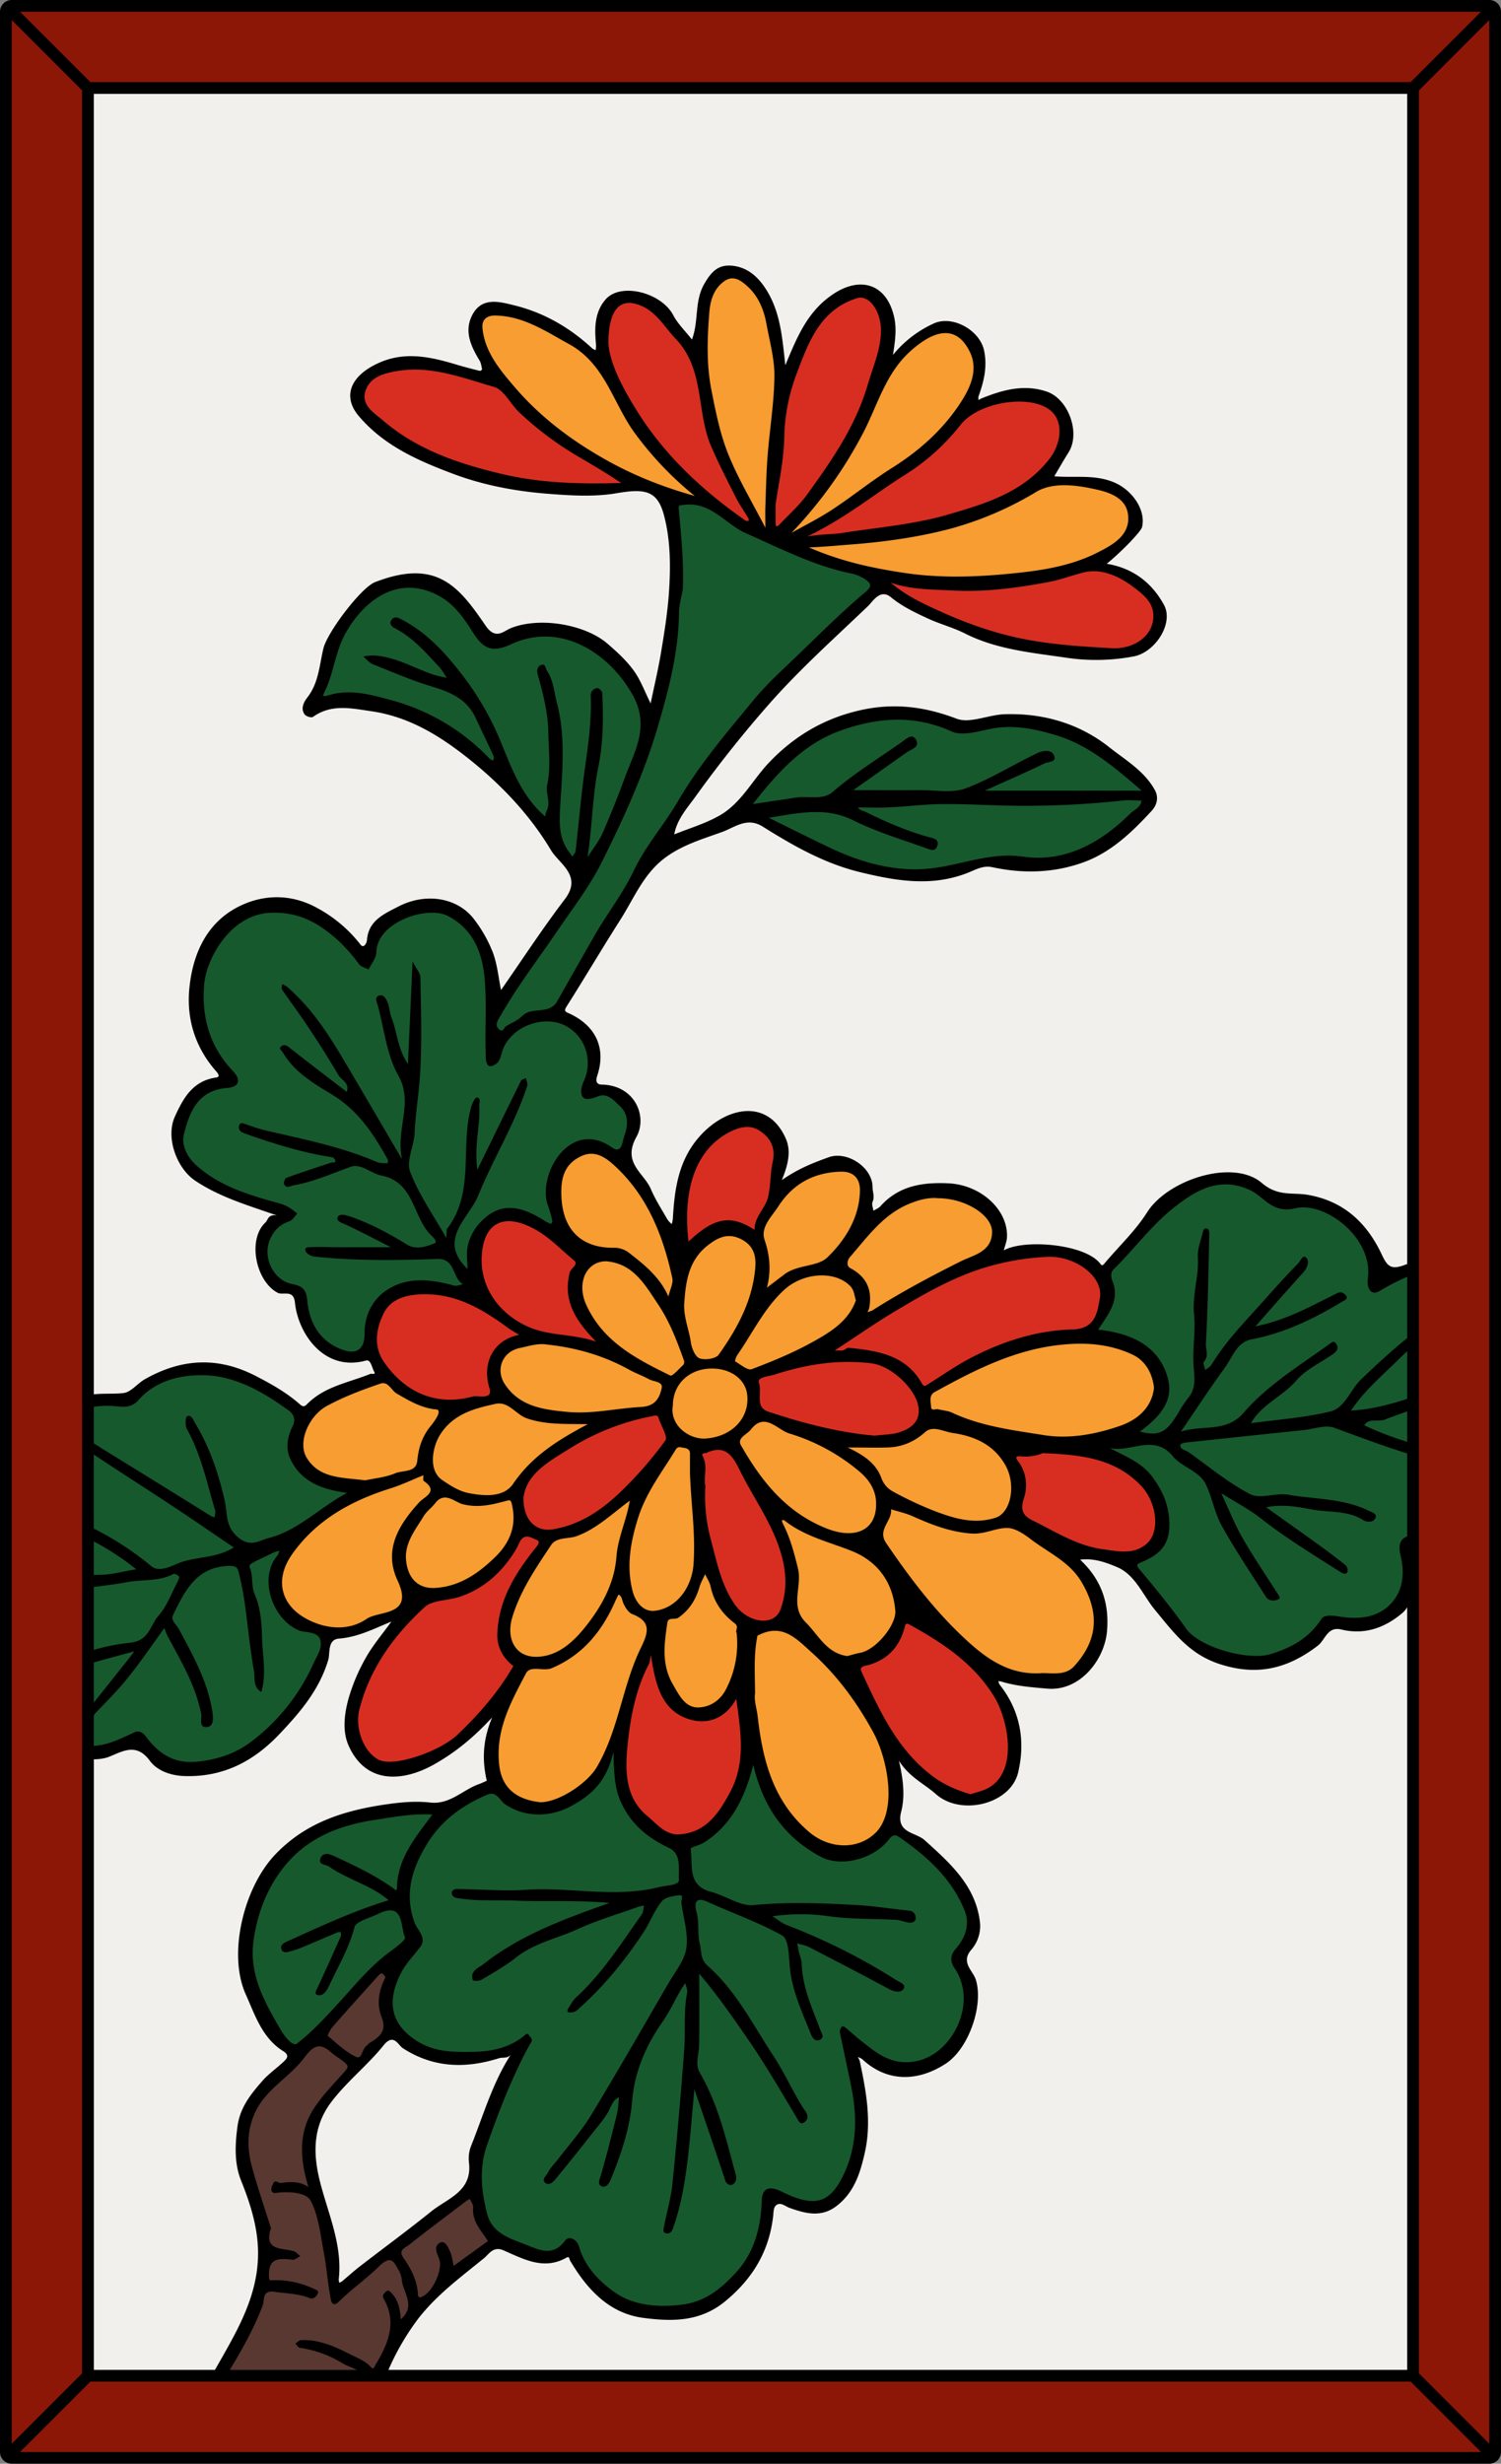 <svg id="Card" xmlns="http://www.w3.org/2000/svg" viewBox="0 0 1024 1680"><rect x="0" y="0" width="1024" height="1680" fill="#808080" stroke="none"/><defs><style>.cls-1{fill:#f2f0ed;}.cls-2{fill:#8c1707;}.cls-3{fill:#16592d;}.cls-4{fill:#d82e21;}.cls-5{fill:#f79d31;}.cls-6{fill:#593831;}</style></defs><rect class="cls-1" x="14.5" y="14.5" width="995" height="1651"/><polygon class="cls-2" points="966 1619.17 966 60.83 1018 8.83 1018 1671.17 966 1619.17"/><polygon class="cls-2" points="60.83 58 8.83 6 1015.17 6 963.17 58 60.83 58"/><polygon class="cls-2" points="8.83 1674 60.83 1622 963.17 1622 1015.17 1674 8.83 1674"/><path class="cls-3" d="M857.05,1131.21c-16.82,0-41.53-8.29-49.43-19.4-10.59-14.88-22-28.79-31.84-40.43-1.06-1.26-2.22-2.94-1.79-4.68s2.11-2.46,3.23-2.93c15.78-6.56,18.74-14,18.54-24.78-.22-11.17-3.61-20.41-11.36-30.89-5.55-7.52-13.58-11.53-22.09-15.78-2-1-4.13-2.06-6.2-3.17l-1.17-.62,1.3-3.4,1.29.32a19.78,19.78,0,0,0,4.83.55,58.11,58.11,0,0,0,10.47-1.35,61.07,61.07,0,0,1,11.26-1.42c7.23,0,12.83,2.71,17.61,8.51,2.5,3,6.12,5.25,9.63,7.41,5.07,3.12,10.31,6.34,13.16,12.19a100,100,0,0,1,5,13.32c1.62,5,3.28,10.25,5.81,14.77,7.19,12.88,15.36,25.51,23.25,37.72l.25.37c2.19,3.41,4.39,6.81,6.57,10.22a3.5,3.5,0,0,0,3.16,1.65,7.14,7.14,0,0,0,2.24-.39c-.14-.23-.29-.47-.41-.64l-.16-.25q-2.85-4.45-5.74-8.87l-.22-.34c-6.22-9.57-12.66-19.46-18.44-29.53a213.17,213.17,0,0,1-9.65-19.87c-1.5-3.38-3-6.84-4.74-10.47l-2.88-6.17,5.76,3.63c3.45,2.17,6.78,4.16,9.72,5.91a159.63,159.63,0,0,1,17.31,11.31c14.84,11.64,31,21.85,46.68,31.73l7.65,4.84a5.32,5.32,0,0,0,1.8.86l0,0a3.93,3.93,0,0,0-.69-2.2c-5.38-4.34-11.22-8.75-18.94-14.33-7.89-5.7-15.75-11.29-24.07-17.21,0,0-7.8-5.54-11.13-7.92l-3.78-2.7,4.55-.89a56.52,56.52,0,0,1,11-1.06c6.91,0,13.24,1.15,19.36,2.27l2.05.37c3.43.61,7,.9,10.52,1.17,8.34.66,17,1.34,24.82,6.34a5.52,5.52,0,0,0,2.76.73,2.55,2.55,0,0,0,2.68-1.47.59.59,0,0,0,.06-.25c-.1-.27-1-.75-2.56-1.42-.51-.21-1-.42-1.43-.63-11.75-5.75-24.81-7.15-37.43-8.5-5.54-.59-11.22-1.2-16.75-2.16a20.09,20.09,0,0,0-3.44-.27,63,63,0,0,0-7.61.65,66.8,66.8,0,0,1-7.75.66,16.12,16.12,0,0,1-7.6-1.57c-11.05-5.66-21.23-13.24-31.08-20.57-3.57-2.66-7.27-5.41-10.94-8a13,13,0,0,0-2-1c-2.14-1-5.69-2.58-4.67-6.47.62-2.42,3.95-2.88,9.34-3.41l1.11-.12c25.28-2.73,51-5.42,75.18-7.94,2.07-.21,4.3-.65,6.47-1.08a52,52,0,0,1,9.77-1.3,16.16,16.16,0,0,1,5.64.9l6,2.22c14.25,5.25,28.94,10.67,43.61,15.22l1.41.44v59.5l-1.31.48c-2.65,1-5.11,3-3.29,10.54,3.32,13.76,1.15,25.51-6.27,34-6.48,7.41-15.61,11.17-27.15,11.17a67.44,67.44,0,0,1-11.09-1,32.84,32.84,0,0,0-5.24-.5c-3.26,0-4.11.78-4.33,1.11-7.82,12.12-18.93,19.85-36,25a35.42,35.42,0,0,1-10.24,1.3Z"/><path class="cls-3" d="M959.4,985.07a218.5,218.5,0,0,1-29.55-11.41l-2-1,1.22-1.9c2.66-4.15,6.86-4.15,9.64-4.15h1a12.89,12.89,0,0,0,4.65-.59c4.29-1.7,8.93-3.39,15.05-5.48l2.65-.91v26.23Z"/><path class="cls-3" d="M920,960.81c7-10.64,16.38-19.61,25.5-28.28,2.92-2.78,6-5.65,8.84-8.54,1.25-1.24,2.61-2.54,4.27-4.08l3.36-3.13v38.57l-1.39.44c-11.12,3.58-24.43,7.33-38.8,8.11l-3.94.21Z"/><path class="cls-3" d="M804,975.06c3.26-4.77,6.36-9.37,9.37-13.83,6.92-10.26,13.45-19.94,20.35-29.32a66.17,66.17,0,0,0,3.73-6c3.55-6.11,7.57-13,16.08-14.67,19.36-3.71,38.26-11.6,61.29-25.57.21-.12.44-.25.7-.38a10.4,10.4,0,0,0,1.11-.66c-.82-1.06-1.39-1.45-2.08-1.45a4.09,4.09,0,0,0-1.7.49c-2.63,1.3-5.25,2.62-7.87,3.94-14.68,7.41-29.83,15.06-48.13,18.71L851,907.53l3.94-4.46c3.34-3.76,6.57-7.43,9.74-11,7.93-9,15.42-17.49,23.08-25.92,2.35-2.6,3-5.82,2.09-7l-.07-.07a16,16,0,0,0-1.13,1.59,11.85,11.85,0,0,1-1.37,1.88c-6.95,7.14-14.22,15-22.23,24-2.79,3.15-5.71,6.36-8.28,9.18-10.13,11.12-20.6,22.62-28.56,35.76a11.24,11.24,0,0,1-3.37,3.17c-.43.31-.92.65-1.32,1L821,937.86l-.66-3.29c-.1-.5-.31-1.16-.51-1.79-.68-2.17-1.32-4.2,0-5.62,1.91-2,1.57-4.35,1.18-7.06a20.51,20.51,0,0,1-.32-4c1.12-19.81,1.57-40,2-59.47l0-1.18c.11-4.75.21-9.49.33-14.24a4.32,4.32,0,0,0-.22-1.41,1.87,1.87,0,0,0-.19.5c-.4,1.75-.92,3.54-1.37,5.13-1.11,3.9-2.26,7.92-2,11.61.38,6.49-.52,12.86-1.39,19-.93,6.55-1.89,13.33-1.22,20.08a123.11,123.11,0,0,1-.08,18.82,129.38,129.38,0,0,0-.22,16.7c.05.69.1,1.37.16,2v.16c.56,6.8,1.14,13.84-4,20.3a67.17,67.17,0,0,0-5.68,8.25c-6.58,11.35-11.56,17.12-20.52,17.12h0a38,38,0,0,1-9.11-1.37l-4.11-1,3.41-2.51c18.76-13.83,23.12-24.82,16.1-40.54-6.48-14.52-21.15-23-43.59-25.34l-3.26-.33,1.78-2.75c.75-1.15,1.51-2.28,2.27-3.41l.09-.13c6.22-9.24,11.59-17.21,7.17-27.93-1.56-3.79-1.09-7.69,1.19-9.93,5.41-5.26,10.53-11,15.49-16.54,7.84-8.76,15.94-17.82,25.48-25.44C810,813.6,822,805.61,836.06,805.61a41.08,41.08,0,0,1,17.18,3.92,42.29,42.29,0,0,1,9,6.05c4.74,3.81,8.84,7.09,15.45,7.09a23.59,23.59,0,0,0,5.46-.69,25.5,25.5,0,0,1,5.89-.66c11.67,0,25.4,7.14,35,18.18,8.72,10.06,12.65,21.7,11.06,32.78-.31,2.14,0,5.13,1.17,6.49a1.76,1.76,0,0,0,1.39.65,5.87,5.87,0,0,0,2.8-1,165.84,165.84,0,0,1,18.71-9.61l2.81-1.24v45.85l-.75.6c-11.12,8.94-21.6,18.74-31.27,28a52.42,52.42,0,0,0-6.68,8.67c-3.93,5.9-8,12-15.19,13.74-12.62,3.07-25.73,4.6-38.41,6.07-5.25.61-10.66,1.25-15.92,2l-3.95.55,1.93-3.5c4.31-7.81,11.18-12.93,17.82-17.89,4.63-3.45,9.4-7,13.19-11.42,4.65-5.44,11-9.34,17.15-13.11,3-1.83,6-3.71,8.83-5.73,2.41-1.75,1.89-2.92,1.15-4a3.34,3.34,0,0,0-.24-.29c-.2.12-.56.39-.82.58l-.26.19c-4.3,3.1-8.72,6.17-13,9.14-16,11.14-32.56,22.65-45.49,37.52-8.41,9.67-18,10.38-28.18,11.14-5.13.37-10.43.77-15.64,2.43l-5.54,1.76Z"/><path class="cls-4" d="M760.13,444.07c-.74,0-1.49,0-2.24-.06-17.06-1-34.69-2.08-52.11-4.89-21-3.38-42.12-10-64.65-20.15-11.23-5.07-24-10.82-34.82-20.12l-.95-.81,1.74-3,1.17.41c11.28,4,23.27,4.47,34.86,4.94,2.32.1,4.63.19,6.93.31,3.21.17,6.52.26,9.84.26,16.19,0,33.49-1.93,56.1-6.24a126.33,126.33,0,0,0,12.88-3.47c3.45-1.05,7-2.15,10.46-2.95a30.17,30.17,0,0,1,6.8-.77c8.78,0,18.15,3.66,27.87,10.88,6.54,4.87,14,10.38,14.74,19.79A21.46,21.46,0,0,1,783,434.9C777.63,440.73,769.29,444.07,760.13,444.07Z"/><path class="cls-5" d="M725.05,981.57a84.56,84.56,0,0,1-13.17-1q-3.42-.55-6.87-1.08c-18.81-2.93-38.26-6-56.22-14.36a23.26,23.26,0,0,0-5.64-1.49c-1.24-.23-2.5-.46-3.74-.79h-.09a7.22,7.22,0,0,0-.9.1,10.06,10.06,0,0,1-1.5.14c-2.23,0-3.62-1.45-3.73-3.87,0-.6-.09-1.23-.17-1.89-.34-3.12-.82-7.39,3.66-9.86,28.39-15.65,56.59-29.92,89.45-32.72,3.69-.32,7.3-.48,10.73-.48,13.78,0,25.79,2.52,36.74,7.7,8.76,4.16,14.47,13,15.67,24.19l0,.16,0,.21c-2,17.3-16.07,24.69-24.29,27.56C750.68,979.05,737.25,981.57,725.05,981.57Z"/><path class="cls-4" d="M766.8,1060a83.36,83.36,0,0,1-12.07-1.2l-2.78-.4c-14.33-2-26.71-8.52-38.68-14.83l-.12-.06c-1.82-1-3.65-1.92-5.48-2.86-.67-.35-1.35-.68-2-1-5.83-2.84-13.08-6.37-9.06-18.25A25.37,25.37,0,0,0,693,997.57c-1-1.24-2.15-3.08-1.31-4.8s3-1.76,3.68-1.76a13.52,13.52,0,0,1,1.37.07c.94.09,1.9.13,2.87.13a28.3,28.3,0,0,0,11.07-2.14l.42-.19.46,0c26.6,1.12,50.11,3.61,68.42,22.88A38.82,38.82,0,0,1,790.09,1039c-.3,6.47-2.53,11.69-6.44,15.12C779.09,1058.11,773.73,1060,766.8,1060Z"/><path class="cls-3" d="M512,547.07c16.2-20.54,34.26-41.39,61-50.85,14.17-5,27.07-7.43,39.43-7.43A89.49,89.49,0,0,1,650.06,497a15.83,15.83,0,0,0,6.56,1.19c4.39,0,9.37-1.09,14.19-2.14,1.89-.42,3.65-.81,5.4-1.14a67.55,67.55,0,0,1,12.49-1.15c11.45,0,22.41,2.77,31.62,5.48,23.07,6.77,40.94,22.12,59.85,38.37l4.1,3.52H670.69l-.72-3.32,1.11-.5,11.09-5L683,532c10.59-4.74,19.69-8.83,28.75-13.22a12.63,12.63,0,0,1,2.83-.84c.85-.19,2.61-.58,2.88-1h0a3.07,3.07,0,0,0-.56-1.51c-.18-.32-.75-1.32-3.17-1.32a13,13,0,0,0-5.15,1.23c-6.05,2.88-12.1,6.11-18,9.23-10,5.36-20.4,10.89-31.19,14.93a37.65,37.65,0,0,1-13.41,2c-2.91,0-5.87-.17-8.74-.33s-5.7-.32-8.47-.32h-.53c-5.62,0-11.68.06-19.07.06H575.78l41.6-29.41a22.18,22.18,0,0,1,2.6-1.53c3.88-2.08,4.07-2.68,3.2-4.38-.61-1.2-1.1-1.2-1.31-1.2-1.16,0-2.93,1.38-4.09,2.3-.42.32-.79.61-1.11.84-4.31,3-8.72,6-13,8.89-11.66,7.89-23.66,16-34.5,25.34-4.08,3.52-9.1,4-13.93,4-1.16,0-2.34,0-3.51-.06s-2.3-.06-3.44-.06a31.94,31.94,0,0,0-5,.32c-6.33,1-12.67,1.91-18.92,2.84l-1.62.24-8.9,1.32-5,.75Z"/><path class="cls-3" d="M624.18,594.7c-18.39,0-37.58-4.84-58.67-14.81-8.77-4.14-17.61-8.52-27-13.15l-.12-.06c-4.7-2.33-9.6-4.75-14.82-7.31L518,556.63,528,555c10.06-1.71,19.55-3.32,28.69-3.32a57.59,57.59,0,0,1,26.55,5.94c11.95,5.93,24.95,10.4,37.52,14.71,4.32,1.49,8.79,3,13.16,4.6l.29.11a6.68,6.68,0,0,0,2,.51c.33,0,.82,0,1.32-1.27a2.39,2.39,0,0,0,.17-1.72c-.27-.52-1.08-.95-2.44-1.3-17-4.4-32.79-11.6-46-18.06a6.09,6.09,0,0,0-.9-.32,8,8,0,0,1-4.62-3.17l-2.24-3.16h3.87c2.21,0,4.43,0,6.64,0s4.4.06,6.59.06c3.14,0,5.73-.06,8.15-.18,4.88-.23,9.79-.62,14.54-1,7.21-.58,14.66-1.18,22-1.23h2.39c8.75,0,17.62.31,26.19.6,7.18.25,14.61.51,21.94.58,2,0,4,0,6,0a621.73,621.73,0,0,0,65.77-3.59,42.88,42.88,0,0,1,4.47-.21c1.56,0,3.14.06,4.66.12s2.73.1,4.09.11l2.2,0-.22,2.18c-.44,4.32-3.33,6.41-5.88,8.25a20.13,20.13,0,0,0-2.54,2c-20.36,20.25-41.89,30.52-64,30.52a74.43,74.43,0,0,1-10.39-.75,69.12,69.12,0,0,0-9.85-.69c-10.72,0-21.07,2.35-31.07,4.61a194.54,194.54,0,0,1-22.35,4.15,98.17,98.17,0,0,1-10.48.55Z"/><path class="cls-5" d="M652.3,395.2a237.29,237.29,0,0,1-36.14-2.58c-20-3.06-41.67-7.29-65.11-17.45l-1.09-.48.61-3.31,1.2-.05c8.5-.35,15.3-.92,21.3-1.42,2.17-.18,4.24-.35,6.3-.5,26.53-2,49.13-5.63,69.09-11a227.54,227.54,0,0,0,57.44-24.74c5.43-3.24,12-4.82,20.2-4.82,8.69,0,17.7,1.87,23.72,3.28,8.49,2,20,6,21.66,18.06,2.25,16-12.06,23.35-21.52,28.19-19.9,10.18-42.29,13-61.73,14.91C675,394.58,663.25,395.2,652.3,395.2Z"/><path class="cls-4" d="M630.75,947c-1.38,0-2.54-.82-3.45-2.45C617.08,926.3,599.37,923.1,579,921.05a5.08,5.08,0,0,0-1,.55,6.65,6.65,0,0,1-4.34,1.33l-1.43,0c-.75,0-1.6-.06-2.67-.06h-6.72l5.63-3.67q7-4.56,13.45-8.91l.18-.13c9.59-6.39,18.64-12.43,28-18,22.28-13.27,42.62-24.76,65.9-31a175.94,175.94,0,0,1,38.82-6c.51,0,1,0,1.52,0,11.55,0,23.94,5.56,30.83,13.84,4.42,5.33,6.19,11.21,5.12,17-.11.55-.21,1.12-.31,1.71-1.54,8.69-3.64,20.59-20.18,21-21.67.51-44.4,6.78-67.56,18.64a247.32,247.32,0,0,0-21.46,12.9l-.11.07c-2.84,1.83-5.78,3.74-8.7,5.56l-.23.14A5.5,5.5,0,0,1,630.75,947Z"/><path class="cls-5" d="M718.9,1143.09c-1.32,0-2.66,0-3.95-.09h-.11c-1.22,0-2.4-.08-3.58-.09-1.48.12-3,.18-4.49.18-23,0-39.09-13.72-53.63-27.76-20.59-19.87-36.93-42.45-50.19-61.91-4.49-6.58-1.81-11.71.56-16.23,1.45-2.78,2.71-5.19,2.39-7.77l-.4-3.1,3,.94c1.53.49,3.12.93,4.65,1.37a73.36,73.36,0,0,1,10.45,3.52c11.86,5.32,24.68,10.6,39.49,11.56.51,0,1,0,1.51,0a44.27,44.27,0,0,0,11.32-1.93,43.94,43.94,0,0,1,11.1-1.91c6.17,0,12.73,4.49,17.14,7.86,3.37,2.59,7,5,10.57,7.33,9.24,6.08,18.79,12.35,24.92,22.75,13,22,11.22,41.58-5.42,59.75C729.78,1142.42,724.23,1143.09,718.9,1143.09Z"/><path class="cls-4" d="M548.89,364.53l1.16-.56c17.42-8.39,31.56-18.21,45.24-27.71,7.22-5,14-9.73,21.17-14.2a145.58,145.58,0,0,0,37.25-33.58c7.74-9.79,24.81-16.63,41.5-16.63,10.32,0,18.76,2.64,23.78,7.44,8.33,8,7.52,23.5-1.83,35.33-18.32,23.18-44.42,30.8-69.66,38.16-17.3,5-35.31,7.47-52.72,9.82-6.51.88-13.16,1.78-19.67,2.8-3,.47-5.86.65-9.18.87-4.07.26-8.67.56-14.71,1.48l-1.28.19Z"/><path class="cls-5" d="M666,1039c-10.49,0-20.65-3.5-29.36-6.79a244.08,244.08,0,0,1-29.12-13.73,18.88,18.88,0,0,1-8-9.55c-3.49-9.6-11-14.78-22.1-20l-1.08-.52.74-3.29h1.2c3.63,0,7,0,10.05.05h.13l7.78,0c3.65,0,6.62,0,9.36-.13a37,37,0,0,0,24.17-9.92,10.51,10.51,0,0,1,7.32-2.72,29.58,29.58,0,0,1,8,1.54,36.6,36.6,0,0,0,5,1.23c18,2.57,29.87,9.77,37.34,22.64,4.8,8.26,5.76,19.67,2.4,28.39-2.11,5.48-5.69,9.27-10.08,10.68A44.65,44.65,0,0,1,666,1039Z"/><path class="cls-4" d="M661.58,1225.41c-10.93-3.21-19.43-7.29-26.76-12.81-23.82-18-36-44.08-47.78-69.31l-1.31-2.82a4.23,4.23,0,0,1-.12-3.83c1-2.11,3.81-2.68,5.63-3.06.42-.08.75-.15,1-.23,12.08-3.58,19.59-11.52,23-24.27.4-1.54,1-3.85,3.49-3.85a7.23,7.23,0,0,1,3.45,1.2c25.16,14,44.63,27.77,57.91,49.7,7,11.61,12.22,32.26,8,47.67-2.19,8-6.59,13.8-13.06,17.25a44.68,44.68,0,0,1-8.55,3.19c-1.3.39-2.49.74-3.65,1.14l-.61.21Z"/><path class="cls-5" d="M590,893.91c.13-.29.27-.58.41-.87a6.71,6.71,0,0,0,.57-1.37c2.23-11.68-1.48-19.65-11.66-25.06a5.66,5.66,0,0,1-3-4A8.57,8.57,0,0,1,578.2,856c1.83-2.1,3.67-4.28,5.45-6.4l.08-.1c10.23-12.17,20.81-24.74,36.84-30.95,6.48-2.5,11.76-3.67,16.63-3.67a28,28,0,0,1,2.92.15c12.35,0,25.61,5.18,33,12.84,3.87,4,5.83,8.36,5.69,12.62-.42,12.06-9.42,15.81-17.37,19.11-1.82.76-3.54,1.47-5.16,2.28C632.13,874,613,884.56,596.22,895.24a10,10,0,0,1-2.79,1.08c-.35.09-.66.18-1,.28L588.23,898Z"/><path class="cls-5" d="M537.6,362.94l.89-.94a294.26,294.26,0,0,0,49-68.46c2.63-5.1,5-10.48,7.26-15.68,6.13-14,12.45-28.45,24.78-39.65,9.55-8.69,18.13-13.09,25.49-13.09,7.63,0,13.78,4.57,18.27,13.59,6.94,13.9.35,27-7,38.08-11.35,17-26.65,31.43-46.77,44.09-7.55,4.76-14.93,10.11-22.07,15.29-5.95,4.32-12.09,8.78-18.37,12.92s-12.94,7.75-19.41,11.25c-2.88,1.56-5.84,3.16-8.71,4.78l-1.12.64Z"/><path class="cls-3" d="M452.84,1574.36c-13.38,0-24.58-2.94-33.28-8.73-9.55-6.34-21.88-17.21-26.35-32.94-.91-3.25-3.21-4.43-4.53-4.43a1.64,1.64,0,0,0-1.37.62c-3.88,5.36-8.43,8-13.9,8-4.57,0-9.05-1.8-13.39-3.54l-1.68-.67c-1-.42-2.13-.83-3.21-1.24-10.49-4-21.33-8.15-24.68-21.2s-6.31-30.07,0-48.11c5.07-14.55,12-33.64,20.85-52.21l.68-1.43a172,172,0,0,1,8.56-16.48c.5-.81.5-.81-.24-1.65a9,9,0,0,1-.82-1l-.09.08c-.23.22-.45.42-.66.59-9.47,7.52-20.48,11-35.7,11.23-2.14,0-4.26.07-6.37.07-12.58,0-23.05-1.33-33.28-7.81-18.64-11.81-22.35-27.93-11.35-49.26a66.81,66.81,0,0,1,8.53-12c1.59-1.91,3.23-3.88,4.69-5.89,2.3-3.16.88-5.78-1.64-9.78a27.13,27.13,0,0,1-2.67-5c-6.26-17.47-3.74-34.2,8.18-54.22,9.27-15.57,23.25-27.15,42.76-35.4a9,9,0,0,1,3.46-.76c3.71,0,6,2.73,7.84,4.92a14.32,14.32,0,0,0,2.37,2.45,38.53,38.53,0,0,0,22.12,6.79,44.19,44.19,0,0,0,20.92-5.38c13.62-7.37,23.6-16.28,28.06-35.85l.29-1.29,3.62.35,0,1.33c.38,14.11.65,24.3,5,33.78,6.06,13.22,15.82,22.48,31.64,30,8.24,3.93,8.1,12,8,18.44,0,1.75-.06,3.4.06,4.89.4,4.85-5.95,5.76-10.58,6.43a40.35,40.35,0,0,0-4.1.71c-9.47,2.41-19.65,3.53-32,3.53-8.11,0-16.34-.48-24.3-.94s-16.17-.94-24.2-.94c-3.91,0-7.5.11-11,.34-3.89.25-8,.37-12.57.37-6.37,0-12.85-.24-19.12-.48-5.38-.2-10.88-.4-16.27-.46a3.36,3.36,0,0,0-.86.63c0,.92.52,1.53,3.65,1.82l.91.1a141.3,141.3,0,0,0,21.55,1.2h4.87c3.45,0,7.13,0,10.73.18,7.36.33,14.78.36,21.75.36H380c11.9,0,23.62.09,36.12,1.23l1.2.11.43,3.36-1.14.41c-29.43,10.44-59.86,21.24-85.37,41.39a29,29,0,0,1-2.4,1.64c-3.16,2-5,3.36-4.48,6.17a7.18,7.18,0,0,0,.73,0,5.9,5.9,0,0,0,2.3-.34c1.3-.78,2.59-1.54,3.89-2.3,6.66-3.93,13.55-8,19.59-12.8,8.66-6.87,18.72-10.54,28.46-14.08,4.77-1.73,9.7-3.53,14.33-5.67,9.36-4.31,19.29-7.67,28.89-10.91l.13-.05c3.94-1.33,8-2.71,12-4.13a22.16,22.16,0,0,1,3.05-.8l1.26-.27,3.06-.74-.63,3.08c-.11.53-.17,1.14-.24,1.73a9.85,9.85,0,0,1-1.39,4.81c-2.37,3.35-4.72,6.74-7.06,10.12-11,15.91-22.42,32.35-37,46a18.31,18.31,0,0,0-4.38,5.34,12.25,12.25,0,0,1-.93,1.57c-.13.2-.39.59-.63,1a12.8,12.8,0,0,0,1.46-.26c1-.23,2.12-1.33,3.23-2.4.34-.34.68-.67,1-1,15.16-13.8,28.88-30.12,41.93-49.89a100.52,100.52,0,0,0,5-8.83,73.33,73.33,0,0,1,7.57-12.46c2.27-2.82,7-4.53,13.95-5l.33,0a3,3,0,0,1,2.4,1c1.07,1.26.79,3,.54,4.5a7.77,7.77,0,0,0-.18,1.69c.4,2.88,1,5.84,1.52,8.7,1.43,7.42,2.9,15.08,1.83,22.44-1,6.72-5,12.88-8.82,18.84-1.29,2-2.62,4.05-3.79,6.06l-9.88,17c-13.89,24-28.23,48.78-42.86,72.84-4.55,7.48-10.14,14.43-15.54,21.15-2.4,3-4.86,6-7.19,9.09-.75,1-1.56,1.92-2.34,2.83a27.75,27.75,0,0,0-4,5.43,14.82,14.82,0,0,1-1.44,2.2c-1,1.34-1.48,2.15-1.42,2.41a.87.87,0,0,0,.27.28,1.31,1.31,0,0,0,.83.33c1.29,0,3.16-2.28,4.16-3.5,8.86-10.83,17.65-21.93,26.14-32.66l4.28-5.4a60.73,60.73,0,0,0,4.32-6.2c.54-.92,1-2,1.5-3,1.41-3,3-6.5,7-8.3l3.22-1.43-.41,3.5c-.15,1.21-.26,2.44-.36,3.67a55,55,0,0,1-1.17,8.35c-3,12.22-6.65,26.67-10.81,41.17-.15.55-.34,1.11-.53,1.67-1.08,3.17-.84,3.47-.29,3.76a1.42,1.42,0,0,0,.65.19c.88,0,2.13-1.56,3.05-3.79,6.22-15.18,12.8-33.35,14.43-52.94,1.55-18.78,8.36-36.6,20.83-54.48a147,147,0,0,0,8.56-14.6c1.34-2.51,2.69-5,4.08-7.46.66-1.14,1.4-2.18,2.11-3.19.35-.5.7-1,1-1.49l2.65-4,1,4.67c.12.6.33,1.27.52,1.92a11.38,11.38,0,0,1,.72,5.51c-1.57,7.81-1.57,15.9-1.58,23.72,0,4.9,0,10-.39,14.94-2.32,31-5,61.8-8.06,91.48a157.37,157.37,0,0,1-3.46,18.68c-.81,3.54-1.62,7.12-2.27,10.64,0,.2-.09.42-.14.64a6.09,6.09,0,0,0-.22,1.47,1.38,1.38,0,0,0,.28.07,1.76,1.76,0,0,0,.38,0c.76,0,1.38-.63,1.83-1.87,5.7-15.8,8.25-32.37,9.84-45,1.33-10.7,2.28-21.58,3.29-33.1v-.15c.46-5.27.94-10.73,1.48-16.44l.11-1.2,3.38-.4.39,1.15q2.83,8.29,5.52,16.17c5.47,16,10.62,31.1,15.58,46.17a2.06,2.06,0,0,0,1.86,1.63h.16c1.36-.64,1.88-2.3,1.33-4.31q-1.26-4.63-2.49-9.27l-.08-.28c-5.38-20.16-10.94-41-21.72-59.51-2.83-4.86-2.07-9.87-1.4-14.28a42.64,42.64,0,0,0,.58-5.43c.18-11.16.14-22.26.11-34,0-4.88,0-9.85,0-15v-5.43l3.52,4.13c12.33,14.47,22.4,29,32.13,43,11,15.93,21.07,32.77,30.77,49.05,1.44,2.42,2.86,4.82,4.3,7.21l.32.57a4.91,4.91,0,0,0,1,1.42,3.83,3.83,0,0,0,.61-.39c1.83-1.46,1.71-2.65-.62-5.83-.28-.39-.54-.75-.73-1.05-3.48-5.48-6.56-11.25-9.55-16.83-3.28-6.12-6.66-12.44-10.54-18.34-3.38-5.15-6.67-10.48-9.84-15.63-10-16.19-20.23-32.87-34.77-45.69-4.46-3.93-5-8.35-5.45-12.26a30.15,30.15,0,0,0-.65-3.95,45.3,45.3,0,0,1-1.06-10.65,42.66,42.66,0,0,0-1.12-10.75c-1.19-4.17-1.08-7.12.35-9a5,5,0,0,1,4.19-1.91,15,15,0,0,1,5.9,1.59c5.84,2.66,11.88,5.18,17.73,7.62,11.13,4.64,22.58,9.41,33.2,15.36,4.7,2.64,5.32,11.6,5.86,19.51,0,.7.1,1.38.15,2,1.06,14.18,6.46,27.31,11.67,40l0,.1c.93,2.26,1.85,4.51,2.76,6.77.52,1.31,1.5,2.83,2.53,2.83a2,2,0,0,0,1-.3c.59-.33.71-.39-.29-2.65-.22-.5-.45-1-.63-1.51-.95-2.54-1.93-5.07-2.91-7.6-4.67-12-9.49-24.48-9.89-38.12a17.77,17.77,0,0,0-1-4.58c-.28-.91-.6-1.93-.83-3-.32-1.38-.56-2.78-.8-4.14l0-.17c-.11-.6-.21-1.21-.33-1.81l-.61-3.26,3.17,1c.82.25,1.66.47,2.5.68a28.16,28.16,0,0,1,5.9,2c17.48,9,36.2,18.72,54.67,28.66a11,11,0,0,0,4.93,1.46c1.66,0,2.12-.72,2.28-1a.88.88,0,0,0,.14-.3c-.16-.48-2-1.42-2.81-1.87-.62-.33-1.25-.66-1.81-1a417.18,417.18,0,0,0-74.27-37.32,34.72,34.72,0,0,1-7.17-4.17c-1-.68-2-1.38-3-2l-4.61-2.88,5.38-.8a131.82,131.82,0,0,1,19.4-1.43,143.48,143.48,0,0,1,19.86,1.42c9.8,1.36,20,1.61,29.81,1.85,5.11.13,10.39.26,15.61.54a24.55,24.55,0,0,1,5.43,1.1,32.5,32.5,0,0,0,3.31.81,4.74,4.74,0,0,0,.75.06,2.37,2.37,0,0,0,1.71-.53.92.92,0,0,0,.21-.78,2.88,2.88,0,0,0-2.86-3c-4.64-.44-9.34-1-13.88-1.6-6.91-.86-14-1.75-21-2.15-12.81-.73-26.52-1.4-40-1.4-11.12,0-21.16.44-30.69,1.36a17.21,17.21,0,0,1-1.77.08c-5.71,0-11.5-2.54-17.1-5a73,73,0,0,0-10.73-4.08c-14.38-3.72-14.69-14.27-15-23.57a60.45,60.45,0,0,0-.52-7.49c-.33-2.11,1.73-2.88,5.13-4.14a31.44,31.44,0,0,0,5.26-2.31c15.86-10.27,25.85-26.18,32.4-51.57l.3-1.14,3.32,0,.27,1.15c6.6,28.63,21.31,48.7,45,61.36a28.24,28.24,0,0,0,13.22,3c11.81,0,24.15-5.7,30.7-14.17,1.94-2.51,3.69-3.63,5.69-3.63a8.31,8.31,0,0,1,4.74,1.92c30.46,21.27,40,38.59,45,51.31,3.4,8.73,1,18.92-6.53,27.26-3.31,3.68-3.49,6.91-.64,11.14,7.41,11,8.53,25.16,3.08,38.83-5.61,14-17,24.53-29.68,27.35a38.48,38.48,0,0,1-8.37,1c-12.88,0-21.71-7-31.06-14.49l-1.55-1.23c-2-1.58-3.91-3.25-5.77-4.86-1.38-1.2-2.8-2.43-4.21-3.6a3.76,3.76,0,0,0-.47,1.32c1.21,6,2.52,12.15,3.78,18.07l0,.12c1.43,6.7,2.91,13.62,4.25,20.47,4.41,22.63,2.63,42-5.44,59.18-6.46,13.75-13.41,19.61-23.25,19.61-5.82,0-12.89-2.14-22.24-6.76a15,15,0,0,0-6.2-1.85c-1.2,0-4,0-4.21,6.7-.63,21.17-6.54,37.52-18.07,50-11.23,12.14-22.08,20.62-38.51,22.59A105.46,105.46,0,0,1,452.84,1574.36Z"/><path class="cls-4" d="M596.6,981c-21.6-1.83-45.56-7.23-73.25-16.5-7.4-2.49-7.18-8.9-7-14,.09-2.46.17-5-.51-6.9a3.92,3.92,0,0,1,.22-3.34c1.35-2.43,5.05-3.23,8.64-4,1.18-.25,2.29-.49,3.11-.75,18.14-5.87,34.76-8.73,50.79-8.73a128.73,128.73,0,0,1,16.48,1c15.31,2,33.26,19.87,33.69,33.62.18,5.79-2.24,13.49-14.83,17.25a57,57,0,0,1-11.12,1.74c-1.86.17-3.78.35-5.78.6l-.17,0Z"/><path class="cls-5" d="M577.72,1131.25c-11.21-1.59-17.3-9.07-23.18-16.3-2-2.47-4.07-5-6.27-7.21-7.7-7.68-6.71-16.58-5.83-24.43.49-4.4,1-8.94,0-13.07-2.71-11.16-5.36-21.16-10.27-30.58a7.17,7.17,0,0,1-.62-2c0-.21-.08-.4-.13-.59l-.69-2.6,2.7.09.31,0,.64,0a3,3,0,0,1,1.89.6c9.88,7.84,21.78,12,33.29,16.1,3.94,1.39,8,2.82,12,4.4C600.2,1063,611,1077.67,612.73,1098c.93,10.69-13.78,28.58-25.39,30.88-2,.39-3.92.93-6,1.5-1,.27-1.91.53-2.87.78l-.39.1Z"/><path class="cls-4" d="M530,360.83c-.87,0-2.9-.41-2.9-4.24V343.83c.53-3.82,1.21-7.82,1.92-12.05,1.75-10.28,3.72-21.93,4-33.5a131.74,131.74,0,0,1,8.53-44.09l.75-2c8-21.11,16.28-42.94,41.85-50.87a9.59,9.59,0,0,1,2.86-.44c8.4,0,15.71,10.79,15.95,23.55C603.12,234.6,600,244,597,253c-1,3.07-2.07,6.22-3,9.33-8.09,28.18-24.43,52.09-41.89,76.12-3.95,5.42-8.78,10.26-13.45,14.93-1.91,1.91-3.87,3.87-5.74,5.84A4.39,4.39,0,0,1,530,360.83Z"/><path class="cls-5" d="M575.94,1260.32a39,39,0,0,1-25-9.4c-26.15-22-32.78-51.51-36.05-80.08-.21-1.86-.58-3.74-.93-5.55-.74-3.79-1.44-7.36-.89-10.85,0-2.34-.08-4.73-.12-7.09v-.18c-.2-10.64-.39-20.69,1.5-30.81a2.8,2.8,0,0,0,.06-.42c.19-1.63.91-2.24,2.45-3a26.45,26.45,0,0,1,11.67-3c9.64,0,16.55,6.31,23.87,13,.77.71,1.55,1.41,2.33,2.11,16.6,14.9,30.54,33,42.64,55.2,10.48,19.26,16.88,55.64,1,71A32.13,32.13,0,0,1,575.94,1260.32Z"/><path class="cls-5" d="M578.87,1047.46a42.8,42.8,0,0,1-15.56-3.31c-30.32-12-47.13-35.87-59.57-57.66-2.82-4.94,1.37-8.2,4.14-10.35a16.41,16.41,0,0,0,2.78-2.47c3.19-4.14,6.62-6.15,10.48-6.15,4.18,0,7.92,2.38,11.53,4.67a28.39,28.39,0,0,0,6.45,3.41,135.55,135.55,0,0,1,48.45,26.28c8.1,6.72,12.19,14.61,12.16,23.46.1,6.87-1.87,12.57-5.69,16.45C590.38,1045.49,585.14,1047.46,578.87,1047.46Z"/><path class="cls-3" d="M342.16,704.67a4.38,4.38,0,0,1-2.54-.92c-3-2.13-3.59-5.58-1.56-9.25,8.52-15.29,18.7-29.73,28.54-43.69,3.89-5.51,7.92-11.22,11.81-16.93,2.62-3.86,5.32-7.7,7.93-11.42,7.9-11.23,16.06-22.83,22.2-35.09,13.24-26.42,28.12-58,38.08-91.64,7.24-24.51,14.34-50.74,14.62-78.1a57.69,57.69,0,0,1,1.61-11.24c.35-1.65.69-3.29,1-4.88.69-17.24-.93-34.68-2.49-51.55l-.23-2.46c-.4-4.22,1.19-4.85,4.65-5.19l.93-.1a32.41,32.41,0,0,1,3.53-.2c11,0,18.89,5.86,26.51,11.52,4.12,3.07,8.38,6.24,13,8.26s8.93,4,13.25,5.95c18.69,8.49,38,17.26,58.62,21.44a28.87,28.87,0,0,1,7.59,2.89c4.22,2.23,6.2,4.28,6.44,6.66.32,3.07-2.35,5.29-5.45,7.85l-.08.07c-.53.43-1.08.89-1.63,1.37-12,10.34-23.63,21.6-34.86,32.5l-5,4.88c-2.66,2.57-5.36,5.13-8.06,7.68-8.55,8.08-17.36,16.41-24.84,25.49l-5.72,6.93c-16,19.35-32.57,39.36-45.51,61.53-3.95,6.75-8.51,13.26-12.92,19.57-6.16,8.78-12.52,17.87-17.12,27.51-4.71,9.92-10.68,19-16.44,27.87-3.82,5.84-7.76,11.87-11.26,18q-12.48,21.9-24.89,43.81c-3.44,6.06-9.16,6.62-14.21,7.12-3.94.39-7.34.72-9.84,3.2a34.86,34.86,0,0,1-8.17,5.47c-1.15.63-2.3,1.25-3.37,1.9a7.19,7.19,0,0,0-.51.72C345.08,703.14,344.08,704.67,342.16,704.67Z"/><path class="cls-5" d="M521.22,877.55c2.72-10.5,2.23-20.22-1.57-31.49-2.62-7.81,2.26-14.39,6.56-20.2,1.13-1.52,2.19-3,3.12-4.4,10.18-15.76,25.07-24,44.25-24.51h.63c4.52,0,8.1,1.31,10.64,3.9s3.9,6.44,3.82,11c-.38,21.07-12.71,37.24-23,47.08-3.74,3.59-9.13,4.83-14.84,6.13-5.14,1.18-10.44,2.4-14.46,5.44-2.4,1.81-4.79,3.63-7.3,5.54l-9.29,7.08Z"/><path class="cls-5" d="M511.93,935.8c-2.62,0-5.57-2-8.42-3.88-1.08-.72-2.05-1.37-2.93-1.88l-.7-.4-.29-.9v-.06c-.32-1.41,1-4.72,1.85-5.9,3.18-4.56,6.15-9.38,9-14,6.62-10.7,13.46-21.77,23.22-30.72a40.85,40.85,0,0,1,27-10.34c8.46,0,15.82,2.78,20.73,7.81,2.44,2.5,3.1,5.3,3.73,8,.21.87.42,1.76.68,2.61l.2.64-.23.63c-5.09,14.34-16.89,21.91-29.56,29-14.23,8-29.53,14.15-42.62,19.11A4.53,4.53,0,0,1,511.93,935.8Z"/><path class="cls-4" d="M520.75,1107.1c-7.89,0-16.27-4.8-21.34-12.22-8-11.67-11.41-25.1-14.73-38.09l-.07-.3q-.74-2.87-1.48-5.73a116.39,116.39,0,0,1-3.94-37.24,30.84,30.84,0,0,1-.17-8.21c.26-4,.52-7.83-1.41-11.45a3.3,3.3,0,0,1-.22-3.14c.72-1.44,2.3-1.68,3.34-1.84a6.17,6.17,0,0,0,.66-.12,21,21,0,0,1,8.55-2.08c8.46,0,12.74,7.27,16.72,15.38,3.1,6.28,6.67,12.51,10.12,18.53,4.28,7.47,8.67,15.13,12.27,23.05,9.61,21.12,11.26,38.5,5.21,54.68C532.17,1103.9,527.25,1107.1,520.75,1107.1Z"/><path class="cls-5" d="M520.35,360.8c-2.73-5.33-5.55-10.55-8.27-15.6-6.38-11.81-12.39-22.95-17.16-34.85C489.13,295.9,486,280,483.29,265.89c-3.48-17.88-2.73-36-1.39-52.89.54-6.81,2.27-16.59,11.07-22.88a11.37,11.37,0,0,1,6.66-2.29c4.67,0,8.39,3,11.79,6.1,6.83,6.2,11.35,15.12,13.43,26.52.55,3,1.19,6.14,1.82,9.15,1.84,8.86,3.74,18,3.64,27-.13,11.52-1.41,23.15-2.65,34.41-.72,6.53-1.45,13.18-2,19.71-.7,9.1-1,18.36-1.28,27.31q-.12,4-.26,8c-.11,2.81-.08,5.6-.06,8.83V355c0,1.53,0,3.14,0,4.86v1.18l-3.24.78Z"/><path class="cls-4" d="M467.72,846.84c-2.53-21.36-2.25-59.66,28.12-76.16,5.2-2.82,9.78-4.2,14-4.2a16.22,16.22,0,0,1,8,2c9.76,5.38,13.67,13.78,11.32,24.27A82.49,82.49,0,0,0,527.63,804a76.77,76.77,0,0,1-2,13.41,34.82,34.82,0,0,1-4.37,9c-2.29,3.73-4.65,7.58-4.52,12.16l.1,3.77-3.18-2c-6.6-4.22-12-6.19-17.13-6.19-7.45,0-15.08,4.16-25.5,13.93l-2.89,2.7Z"/><path class="cls-5" d="M481.21,928.84a14.09,14.09,0,0,1-4.58-.67c-4.19-1.48-6.68-8.34-7.26-12.31a96.14,96.14,0,0,0-2-9.5c-1.51-6.08-3.08-12.36-2.42-19.09,1-14.15,3.1-28.9,16.49-39.46,4.35-3.43,9.65-6.93,16-6.93a19.78,19.78,0,0,1,8.81,2.18c13.63,6.69,11.55,19.77,10.18,28.43-3.43,21.62-14.87,39.92-24.46,53.45C490,927.63,485.17,928.84,481.21,928.84Z"/><path class="cls-4" d="M510.24,357.31a3.59,3.59,0,0,0-.46-.05,4.61,4.61,0,0,1-2.34-.68c-32.86-22.86-57.32-47.61-74.78-75.65-8.46-13.6-18.34-31.18-19.59-46.54v-.12c0-10.79,1.71-18.77,5.07-23.7a13,13,0,0,1,11.07-6,18,18,0,0,1,3.95.47c11,2.5,17.26,10.19,23.28,17.62,1.95,2.41,4,4.9,6.11,7.15,12.57,13.19,15.1,29.53,17.55,45.33,1.49,9.56,3,19.45,6.82,28.29,4.62,10.74,10,21.4,15.25,31.71l1.57,3.12c1.58,3.11,3.51,6.14,5.38,9.08,1.09,1.72,2.18,3.43,3.21,5.16a3.72,3.72,0,0,1,.33,2.5,3.22,3.22,0,0,0,0,.39l0,2.37Z"/><path class="cls-5" d="M480.11,983a25.28,25.28,0,0,1-18.57-8.77,19.4,19.4,0,0,1-4.47-16.11,26.25,26.25,0,0,1,8.14-19.25,29.67,29.67,0,0,1,20.51-7.64c.8,0,1.61,0,2.42.08,13.29.88,22.81,9.09,23.69,20.44a27,27,0,0,1-6.57,20.21c-5.62,6.48-14.11,10.39-23.89,11Q480.74,983,480.11,983Z"/><path class="cls-5" d="M476.07,1166.33c-9.29,0-13.87-8.1-17.92-15.26l-1-1.69c-8.16-14.19-6-28.88-3.9-43.09.61-4.18,4.11-4.33,6-4.4a5.27,5.27,0,0,0,2.45-.44c6.65-4.71,10.93-11,13.49-19.67a41.26,41.26,0,0,1,2.71-6.46l.05-.1c.42-.86.84-1.73,1.23-2.6l1.82-4.06,1.83,4c.38.84.84,1.71,1.28,2.55a25.46,25.46,0,0,1,2.62,6.35c2,9.47,7.25,17.47,15.61,23.78,3,2.28,2.38,5,2,6.41,0,.18-.12.52-.15.72l.23.29,0,.57a69.75,69.75,0,0,1-7.36,39.33c-4.24,8.4-12,13.53-20.75,13.73Z"/><path class="cls-4" d="M462.42,1252.83c-7.75,0-13-4.82-18.11-9.48-1.22-1.13-2.6-2.39-3.95-3.49-15.57-12.74-16-31.89-14.32-48.93,1.6-16.48,4.74-37.87,14.9-57.22a9.27,9.27,0,0,0,.58-2.55c.14-.86.29-1.86.54-3.07l.25-1.23,3.49.08.2,1.24c3.27,20.77,7.21,37.09,25.37,42.44a26.1,26.1,0,0,0,7.43,1.11c9,0,16.73-5.08,21.73-14.3l2.92-5.38,1.33,9.79c2.92,21.3,5.67,41.42-5,61.31-7.67,14.27-16.77,28.31-36.08,29.64-.43,0-.86,0-1.28,0Z"/><path class="cls-5" d="M445.34,1100.46c-8.67,0-13.85-8-15.64-14.83-4.95-18.88-.67-37.08,3.61-50.84,4.23-13.58,11.76-25.2,19-36.43,2.35-3.61,4.74-7.3,7-11a4.85,4.85,0,0,1,4.3-2.55,9.41,9.41,0,0,1,2,.27,5.67,5.67,0,0,0,.79.15c5.26.59,6.32,3.59,6.28,6-.05,3,0,6,0,9,0,1.36,0,2.62,0,3.89.22,7.36.79,14.89,1.35,22.17,1,13.21,2.05,26.87,1.06,40.51-1.3,17.57-13.07,31.67-28,33.51A13.57,13.57,0,0,1,445.34,1100.46Z"/><path class="cls-5" d="M457.64,940a2.62,2.62,0,0,1-1.18-.27C434.72,929.06,410.08,917,398,890.23c-3.88-8.63-3.65-17.72.6-24.3a17.2,17.2,0,0,1,14.91-8h.12c17.94,1.49,26.38,14.28,34.55,26.66l.07.09c.7,1.07,1.4,2.13,2.11,3.19,8.2,12.2,13.28,25.64,18.19,39.48a5.13,5.13,0,0,1-1.26,4.94c-.69.64-1.49,1.44-2.33,2.28C461.37,938.26,459.47,940,457.64,940Z"/><path class="cls-5" d="M454.12,884.89C448.25,871.64,437.49,863.32,428,856a14.43,14.43,0,0,0-9.28-3.13h-.58c-23.42,0-36.65-13.53-37.24-38.11-.26-10.45,1.3-22,14.83-28.23a18.15,18.15,0,0,1,7.61-1.75c6.93,0,12.52,4.28,17.52,8.9,19.57,18.08,32.19,42.74,39.73,77.6.59,2.72-.34,5.57-1.32,8.58-.49,1.51-1,3-1.37,4.69l-1.35,5.83Z"/><path class="cls-4" d="M373.92,1045.08c-11.46,0-18.86-9.17-18.86-23.36v-.14c1.57-16.49,16-25.4,30-34l.15-.09c1-.62,2-1.24,3-1.87a165.55,165.55,0,0,1,56.48-21.93l.6-.13a9.11,9.11,0,0,1,2-.29c1.32,0,3.07.57,3.91,3.3a50,50,0,0,0,2.19,5.41c2.13,4.76,4,8.87,2,11.55a267.13,267.13,0,0,1-29.2,33.69c-16.23,16-31.72,24.79-48.77,27.58A22.08,22.08,0,0,1,373.92,1045.08Z"/><path class="cls-5" d="M473.41,340.13c-23.67-6.69-43.64-14.91-62.84-25.85-25.2-14.37-45.22-30.48-61.2-49.25l-.26-.3c-10-11.78-20.37-24-22-40.79a9.57,9.57,0,0,1,2.15-7.68c1.84-2,4.72-3.1,8.31-3.1h.33c16.92.29,30.91,8.23,44.44,15.91,2.28,1.29,4.55,2.58,6.85,3.85,17.06,9.37,25.18,25,33,40,3.8,7.3,7.74,14.85,12.62,21.47a225,225,0,0,0,40.39,42.25l.94.77-1.58,3Z"/><path class="cls-5" d="M395.14,965.13c-2.94,0-5.67-.12-8.35-.38-15.56-1.49-33.18-3.17-44.14-19.87a17.65,17.65,0,0,1,11.6-27.66c1.28-.26,2.56-.56,3.84-.87a49.62,49.62,0,0,1,11.54-1.79,23.88,23.88,0,0,1,4,.33c21.05,2.24,39.62,7.94,56.67,17.41,2.08,1.16,4.32,2.15,6.5,3.12s4.58,2,6.81,3.27a14.77,14.77,0,0,0,3.07,1.06c2.92.81,7.8,2.17,6.66,7.25-1.5,6.78-4.58,13.81-16,14.4-6,.31-12.09,1.05-18,1.77A200.41,200.41,0,0,1,395.14,965.13Z"/><path class="cls-5" d="M368.53,1230.94h-.08c-18.16-2.11-27.91-10.88-29.82-26.79-2.81-23.54,7.21-42.67,16.9-61.17l1.44-2.76c2-3.77,5.51-4.25,8.37-4.25,1.05,0,2.12.07,3.15.13s2.1.14,3.12.14a10.77,10.77,0,0,0,4.21-.68c18.49-7.89,31.65-21.57,41.42-43.07.64-1.41,1.32-2.8,2-4.19l1.83-3.78,1.84,1c2.52,1.34,3.16,3.56,3.67,5.35a13.29,13.29,0,0,0,.55,1.65c1.08,2.44,3.05,5.56,5.05,6.35,5.56,2.17,8.94,5,10.32,8.5,2,5.16-.41,10.9-3.54,17.33-5.64,11.56-9.3,24.21-12.84,36.44-4.4,15.21-8.95,30.91-17.37,45.08-6.63,11.15-26.44,24.76-40.11,24.76Z"/><path class="cls-3" d="M388.84,585.27l-.57-.85c-.42-.61-.85-1.26-1.29-1.84-8-10.51-7.39-21.59-6.71-33.33.16-2.74.33-5.47.5-8.22l0-.18c1.26-20.13,2.58-41-2.74-61.06-.57-2.15-1-4.31-1.43-6.4-1-5.09-2.09-10.36-5.05-14.86a9.89,9.89,0,0,1-1-2.16,9.7,9.7,0,0,0-.45-1.12h0c-2.07.61-1.62,3-1.33,4.06,3.76,13.34,7.15,26.47,7.33,40.26,0,3.07.19,6.2.33,9.23.41,8.82.84,17.94-1.19,27.08a17.38,17.38,0,0,0,.33,6.43c.59,3.52,1.26,7.5-.84,11.47a8,8,0,0,0-.56,2.1c-.08.47-.17.93-.28,1.38l-.8,3.29-2.49-2.28-1-.91c-.67-.6-1.29-1.16-1.89-1.74-13.05-12.57-19.67-28.81-26.07-44.52l-.19-.47c-.81-2-1.63-4-2.46-6a195.33,195.33,0,0,0-28.21-47c-9.37-11.77-21.24-25-38.28-33.75A6.18,6.18,0,0,0,270,423c-.37,0-.79.12-1.37.95-.35.5-.28.78-.25.89a2.87,2.87,0,0,0,1.5,1.52c11.78,6,20.54,15.51,29,24.7l2.24,2.42a35.21,35.21,0,0,1,3.8,5.26c.48.77,1,1.54,1.48,2.28l2.89,4.21-5-1.13c-.92-.21-1.85-.39-2.77-.58a50.6,50.6,0,0,1-6.27-1.52c-4.38-1.47-8.68-3.29-12.84-5-8.91-3.76-18.12-7.65-28.08-8H254a15.29,15.29,0,0,0-1.75.12,9.35,9.35,0,0,0,2.74,2c2.52,1,5,2,7.55,3.06l.17.07c10.66,4.33,21.66,8.8,32.74,12.12,12,3.6,24.26,8.28,30.77,22.23,1.68,3.6,3.38,7.18,5.08,10.77,2.43,5.12,4.92,10.38,7.32,15.58a5,5,0,0,1,.08,3.22,5.45,5.45,0,0,0-.14.75l-.29,2.77-2.53-1.16c-.21-.1-.44-.17-.66-.25a5.68,5.68,0,0,1-2.41-1.34c-18.51-19.25-40.5-32.45-65.37-39.23l-1.65-.45c-9.05-2.48-18.4-5-27.85-5a43,43,0,0,0-14.43,2.34,3.62,3.62,0,0,1-1.19.19,7.15,7.15,0,0,1-1.4-.17l-.57-.09-2.46-.22.73-2.36a3.9,3.9,0,0,0,.12-.46,7.39,7.39,0,0,1,.58-1.62c3.13-6,5-12.75,6.81-19.24,2.05-7.34,4.17-14.92,8.13-21.92,11.44-20.21,27.85-31.8,45-31.8a44.47,44.47,0,0,1,21,5.63C311.26,410.34,318,420.1,324,429.6c4.84,7.75,8.66,10.77,13.6,10.77,2.8,0,6.21-.95,10.41-2.9a56.3,56.3,0,0,1,23.87-5.4c23.7,0,47.21,15.51,61.35,40.48,10.86,19.19,4.69,34.33-1.85,50.37l-.05.13c-1.08,2.67-2.21,5.43-3.23,8.17-4.8,13-9.93,25.74-15.25,37.86a67.43,67.43,0,0,1-6.3,10.6c-1.26,1.87-2.57,3.82-4,6l-.64,1-3.21-1.19.18-1.21c1.41-9.36,2.22-18.47,3-27.27,1-11.82,2-22.94,4.33-34.15,3.63-17.59,3.41-35.25,2.71-50.21a4.6,4.6,0,0,0-1.42-1.47,2.89,2.89,0,0,0-2.45,3c.68,16.59-1.62,33.1-3.84,49.06l-.15,1.08c-1.63,11.78-2.89,23.84-4.11,35.5-.7,6.79-1.43,13.78-2.23,20.71a7.38,7.38,0,0,1-1.79,3.57c-.27.35-.53.69-.72,1l-1.61,2.6Z"/><path class="cls-3" d="M239.91,923.71a24.2,24.2,0,0,1-9.4-2.34c-13.66-6-21.36-17.58-22.88-34.51-.59-6.58-2.77-8.15-8.59-9.27a22.56,22.56,0,0,1-15.43-11.81,24.75,24.75,0,0,1-1.4-21c3-7.17,7.51-11.47,14.68-13.92.91-.31,1.92-1.57,2.81-2.69l.28-.35a25.52,25.52,0,0,0-9.45-5.17c-19.41-5.34-41.39-11.38-58.36-26.94-5.62-5.14-10.83-13.84-8.6-22.82,4-16.19,10.53-31.39,31.08-33,3.11-.24,5.16-1.08,5.63-2.3s-.55-3.51-2.73-5.79c-15.38-16.09-22.21-36.4-20.28-60.37.81-10.13,5.88-22.33,13.23-31.82,6.44-8.32,17.51-18.41,33.67-19.17,1.05-.05,2.13-.07,3.2-.07,15.71,0,28.63,5.42,43.2,18.12a110.9,110.9,0,0,1,15.93,17.66c.6.8,2,1.37,3.46,2l.6.25c.41-.73.84-1.44,1.26-2.14,1.45-2.42,2.94-4.91,3-7.06.1-8.09,5.07-15.63,14-21.24a51,51,0,0,1,26-7.65,25.59,25.59,0,0,1,11.73,2.46C322.17,631,330.71,645.43,332.6,667c.9,10.19.78,20.58.67,30.63-.07,7-.15,14.33.12,21.47,0,.15,0,.36,0,.6,0,5,1.07,5.28,1.28,5.28s1.2-.15,3-1.5c1.2-.92,1.89-3.25,2.54-5.51.27-.92.55-1.87.88-2.77,4.4-12,17.86-20.75,32-20.75a29.25,29.25,0,0,1,14.94,3.91c13.62,8.07,18.74,25.25,11.92,40-1.35,2.94-2.15,6.88-.68,8.6a2.24,2.24,0,0,0,1.6.42,17.19,17.19,0,0,0,6-1.56,11,11,0,0,1,4.3-.93c4.89,0,8.64,3.64,11.65,6.55.46.44.9.88,1.35,1.29,5.57,5.19,6.95,12.23,4.09,20.9-.53,1.59-.94,3.31-1.34,5l-.1.38c-.56,2.31-1.73,7.12-5.91,7.12a8.41,8.41,0,0,1-4.72-1.82c-4.95-3.48-9.91-5.24-14.76-5.24a21.36,21.36,0,0,0-13.36,5c-12,9.47-16.38,27.88-12.26,38a58.92,58.92,0,0,1,2.51,8.58c.13.56.27,1.13.4,1.69a3.89,3.89,0,0,1-.64,2.85,4.5,4.5,0,0,0-.25.48l-.79,1.89-1.87-.83c-.35-.16-.71-.3-1.08-.44a16.46,16.46,0,0,1-2.86-1.36c-9.48-6.12-17-9-23.54-9-7,0-13.4,3.36-19.56,10.26a32.73,32.73,0,0,0-7,13.6c-.81,3.38-.6,7.17-.4,10.83.09,1.64.18,3.33.18,4.95v4.71L317.56,867c-16.58-16-7.77-29.09,0-40.61,2.61-3.87,5.31-7.87,6.91-11.79,4.3-10.57,9.41-20.95,14.36-31,6.89-14,14-28.41,19-43.44a4.82,4.82,0,0,0-.31-2,2.3,2.3,0,0,0-.35.17c-8.21,16.56-16.26,33-24.77,50.48l-7.76,15.89-.9-6.5c-1.41-10.14-.42-19.34.54-28.24.19-1.8.38-3.57.55-5.35a74.13,74.13,0,0,0,.17-10.12,12.65,12.65,0,0,1,.15-2c0-.3.08-.68.11-1a19.21,19.21,0,0,0-1.84,4.3c-2.85,10.09-3.16,21-3.45,31.52-.5,17.68-1,36-13.17,51.94,0,.14-.07,1-.09,1.76s-.08,2.11-.23,3.66l-.62,6.29-3.11-5.51c-2.72-4.81-5.5-9.43-8.19-13.89-6.44-10.67-12.49-20.71-16.59-31.57-1.92-5.1-.48-10.86,1.05-17a53.89,53.89,0,0,0,1.91-10.31c.32-7.25,1.15-14.54,1.95-21.58.72-6.23,1.45-12.66,1.81-19,1.07-18.64.71-37.69.36-56.13-.06-3-.12-6.07-.17-9.1a9.49,9.49,0,0,0-1.66-4.16c-.43,9.41-2.35,52.22-2.85,63.19l-.28,6.1-3.38-5.08c-4.73-7.08-6.47-14.15-8.16-21A81,81,0,0,0,265.29,695a29,29,0,0,1-1.42-5.59,23.49,23.49,0,0,0-1.31-5.08c-1-2.33-1.94-3.51-2.77-3.51a1.91,1.91,0,0,0-.76.2c-.36.17-.63.29.24,3,.15.43.28.86.4,1.26,1.39,5,2.52,10.27,3.61,15.34,2.37,11,4.82,22.4,10.13,31.78,6.47,11.42,4.95,21.91,3.35,33-1.13,7.85-2.3,16-.56,24.81l.25,1.25-3.29,1.24-.65-1.09-11.73-20-1.34-2.3c-9.59-16.37-18.65-31.82-27.81-47.25-9.76-16.44-21-33.55-36.94-47.36,2.39,3.49,4.87,7,7.28,10.36,3.54,5,7.18,10.1,10.62,15.3,7.4,11.17,13.93,21.57,20,31.79a13.39,13.39,0,0,0,2.31,2.58c2.35,2.23,5.56,5.28,3.52,10.67l-.95,2.52-11.25-8.63c-9.82-7.52-20-15.3-29.84-23.11a5.19,5.19,0,0,0-2.29-1.31,1.44,1.44,0,0,0-.69.22h0l.27.31a8.09,8.09,0,0,1,1,1.27c7.33,12.66,19.77,20.18,31.8,27.46l1,.61c19.14,11.59,29.68,28.61,38.84,45a4.59,4.59,0,0,1,.25,3.12,6.91,6.91,0,0,0-.09.69l-.12,2.12-2.1-.24c-.69-.08-1.45-.11-2.18-.14a15.77,15.77,0,0,1-5.56-.91C236,785.58,214,780.55,192.71,775.69c-4.17-1-8.34-1.9-12.51-2.88-3.56-.84-7.06-2-10.44-3.2l-2.52-.85-.68-.25a9,9,0,0,0-1.41-.43,2.77,2.77,0,0,0-.11.38c-.12.46-.41,1.68,2.34,2.64,18.58,6.55,38.62,13,59.34,16.15a5.3,5.3,0,0,1,4,3.82,3.39,3.39,0,0,1-.65,2.81,3.25,3.25,0,0,1-2.55,1H227l-.35,0h-.15l-5.45,1.82c-8.13,2.69-16.52,5.47-24.76,8.43a4,4,0,0,0-.54,1.77c.19.54.31.54.52.54a7.24,7.24,0,0,0,1.9-.48,10,10,0,0,1,1.57-.46c10.28-1.79,20.22-5.57,29.83-9.22l.12,0c2.95-1.12,6-2.28,9-3.37a10.89,10.89,0,0,1,3.69-.64c3.73,0,7.3,1.79,10.75,3.52a31.58,31.58,0,0,0,7.48,3c15.24,3,20.48,14.67,25.1,25,2.37,5.27,4.81,10.72,8.44,14.87.24.28.61.65,1,1.06,2.11,2.07,4.49,4.39,4,6.84a3.43,3.43,0,0,1-2.36,2.51c-3.33,1.24-7.47,2.78-11.83,2.78a15.87,15.87,0,0,1-8.59-2.4c-14.5-8.92-26.16-14.7-37.83-18.73a17.5,17.5,0,0,0-5.06-1.15c-1.12,0-1.26.32-1.31.43.19.61,2.62,1.62,3.42,2,.6.26,1.16.49,1.67.73,7.35,3.45,14.42,7.08,21.91,10.92l.79.41,7.62,3.89,1.06.53-.78,3.25H245.44l-16.44,0c-1.87,0-3.75-.06-5.63-.11s-3.94-.1-5.94-.1c-1.74,0-3.28,0-4.71.13h-.81a12.52,12.52,0,0,0-1.51.07,6.69,6.69,0,0,0,4,2.32,456.7,456.7,0,0,0,49,2.35c10,0,20.77-.22,34.85-.7h.64c8.38,0,11,5.84,13.06,10.53,1.35,3,2.52,5.67,4.86,7l4.87,2.77-5.52.94a16.31,16.31,0,0,0-1.74.43,13.76,13.76,0,0,1-3.54.64,5.7,5.7,0,0,1-1.52-.19c-8.86-2.4-15.92-3.52-22.2-3.52a39.13,39.13,0,0,0-21.56,5.9c-9.6,6.07-14.89,16.12-14.89,28.29,0,12.49-6.78,14.36-10.83,14.36Z"/><path class="cls-5" d="M365.72,1131.73c-6.74,0-12.16-2.51-15.67-7.25-4.18-5.64-5.06-13.81-2.43-22.43,5.37-17.58,15.3-32.52,24.91-47l1.73-2.61c3-4.56,8.06-5.19,12.5-5.75a27.39,27.39,0,0,0,6-1.2c9.88-3.65,17.95-10,26.49-16.8l.1-.08c2.91-2.3,5.92-4.69,9.07-7l4-2.93-.82,4.87a137.62,137.62,0,0,1-4.4,17.25c-2.14,7.08-4.17,13.76-4.69,20.94-1.23,16.41-8.5,32.61-22.25,49.52-6.87,8.46-17.82,19.78-33.44,20.42Z"/><path class="cls-4" d="M405.82,331.62c-25.08,0-45.39-2.05-63.91-6.45-47.63-11.32-68.26-25.11-82.17-37.11-.79-.68-1.66-1.37-2.56-2.09-5.55-4.43-13.15-10.5-9.67-20.39,3.67-10.43,13.8-13,23-14.52a74.4,74.4,0,0,1,12.41-1c15.35,0,30.07,4.48,44.3,8.82,3.39,1,6.89,2.09,10.34,3.08,5,1.42,8.63,6.22,12.16,10.85a57,57,0,0,0,5.71,6.78,219.52,219.52,0,0,0,41,30.55l1,.58c8.69,5.1,17.68,10.38,27.49,17l5.16,3.48-6.22.18C417.22,331.53,411.32,331.62,405.82,331.62Z"/><path class="cls-4" d="M406,916.69c-7.17-2.45-14.49-3.42-21.57-4.36-8.47-1.13-16.47-2.19-24.27-5.54-24.22-10.41-37.32-33.54-32.61-57.55,2.34-12,9.28-18.54,19.54-18.54,5.47,0,11.77,1.93,18.75,5.75,7.32,4,13.39,9.43,19.27,14.68,2.53,2.27,5.14,4.6,7.81,6.78a4.46,4.46,0,0,1,1.8,3.11c.15,2-1.21,3.47-2.41,4.79A7.5,7.5,0,0,0,390.7,868c-4.79,18.17,3.47,31.31,17.34,45.45l.83.85-1.79,2.83Z"/><path class="cls-5" d="M332.11,1021.51a67.35,67.35,0,0,1-12.91-1.46c-6.76-1.33-12.68-5.09-18.66-9.16-11.39-7.75-7.11-25.52-2.28-33.31,9.13-14.73,23.21-18.8,39.32-22.27a13.25,13.25,0,0,1,2.85-.32c5.06,0,9,3,12.44,5.74,2.28,1.77,4.63,3.6,7.14,4.48,10.57,3.71,21.6,3.78,33.28,3.84,2.54,0,5.12,0,7.73.08l7.71.15-6.81,3.62c-22.21,11.78-38.36,22.58-50.25,40C347.7,1018.69,341.31,1021.51,332.11,1021.51Z"/><path class="cls-4" d="M265.6,1203.3a18.2,18.2,0,0,1-8.23-1.6c-11-5.69-17.67-22.73-14.2-36.46,6.52-25.77,21.25-48.91,45-70.76,3.91-3.6,9.83-4.58,15.56-5.53a61.5,61.5,0,0,0,8.75-1.88c15.36-5,28-15.54,37.59-31.29a34.25,34.25,0,0,0,1.59-3.07c1.54-3.23,3.29-6.89,7.72-6.89a12.33,12.33,0,0,1,5.31,1.45c.3.15.64.29,1,.43,1.56.65,3.31,1.38,3.75,3.09.48,1.93-.88,4-2.26,5.67-12.48,15.44-25.32,34.43-26,58.23-.2,7.54,3.5,14.73,10.14,19.74l1.42,1.07-.89,1.53c-9.34,16.12-22,31.67-38.75,47.53C303.16,1194,279.61,1203.3,265.6,1203.3Z"/><path class="cls-5" d="M295.37,1084.84c-12.65,0-20.3-8.91-20.46-23.84.33-9.33,5-16.56,9.52-23.55,1-1.54,2-3.13,3-4.71a28.55,28.55,0,0,1,4.65-5.42,36.88,36.88,0,0,0,3.27-3.51c2.41-3.13,5.12-4.65,8.3-4.65s5.82,1.42,8.48,2.8a22.1,22.1,0,0,0,4.12,1.81,36.84,36.84,0,0,0,9.11,1.12c6.78,0,13.42-1.77,19.85-3.47l.19,0a6.7,6.7,0,0,1,1.88-.33c1,0,2.91.43,3.65,3.3,3.82,14.68,0,27.36-11.63,38.78-14.48,14.19-27.59,20.88-42.48,21.69l-1.42,0Z"/><path class="cls-4" d="M306.94,956.5c-18.42,0-34.51-9.12-46.52-26.37-6.88-9.87-7.05-22.09-.5-35.33,4.36-8.8,13-13.42,26.3-14.14,1.29-.07,2.6-.1,3.9-.1,21.43,0,38.61,9.37,57.81,23.45a54.74,54.74,0,0,0,4.64,2.93c.86.51,1.72,1,2.62,1.57l4.34,2.66-5,1c-7.56,1.51-13.39,5.4-16.86,11.25-3.77,6.33-4.43,14.38-1.86,22.69.78,2.52.63,4.45-.46,5.92-1.5,2-4.21,2.3-6.4,2.3-.89,0-1.8-.05-2.6-.09s-1.4-.08-2-.08a4.78,4.78,0,0,0-1.21.1A62.49,62.49,0,0,1,306.94,956.5Z"/><path class="cls-6" d="M286.48,1568.53a3.75,3.75,0,0,1-3.33-3.14c-.31-10.18-5.36-18.63-9.72-24.85-1.36-2-1.86-3.72-1.51-5.42.52-2.59,2.8-4,4.63-5.18a17.36,17.36,0,0,0,1.46-1c10-7.89,20.31-15.69,30.29-23.24,2.94-2.22,5.86-4.42,8.77-6.63a11.27,11.27,0,0,1,1.83-1.09c.23-.12.46-.23.68-.36l2-1.12.85,2.11c.22.52.54,1.12.82,1.66.81,1.51,1.72,3.22,1.55,5.09-.63,6.89,2.84,11.77,6.52,16.94,1.1,1.54,2.22,3.13,3.22,4.75l1,1.59-27.26,19.67-.7-2.88c-.28-1.14-.51-2.31-.72-3.35a27,27,0,0,0-1.83-6.52l-.28-.58c-.65-1.35-2-4.17-3.09-4.17a1.65,1.65,0,0,0-.74.25c-2,1.17-1.64,3.14,0,7.13.24.57.46,1.1.64,1.59,1.92,5.22-.67,13.07-3.48,18.21-3.18,5.8-7.22,9.61-11.09,10.46l-.12,0-.17,0h-.2Z"/><path class="cls-5" d="M248.92,1011.41c-2.55-.33-5.18-.6-7.5-.83C228,1009.24,215.33,1008,207.5,995c-2.72-4.52-3.26-10.52-1.54-16.91,2.38-8.75,8.6-17,15.87-20.95,12.06-6.58,24.94-11.34,37.07-15.5a7.46,7.46,0,0,1,2.46-.43c3.38,0,5.52,2.43,7.4,4.57a14,14,0,0,0,3,2.81l.41.24c8.34,4.86,16.22,9.46,25.73,10.32a3.55,3.55,0,0,1,3.1,2.11c.67,1.59.82,4.59-5.53,12.36-5.1,6.23-7.88,13.45-8.76,22.69-.7,7.38-6.88,8.36-11.39,9.07a21,21,0,0,0-4.69,1.07c-5,2.08-10.51,3.05-15.35,3.91-1.91.33-3.86.68-5.64,1.07l-.34.08Z"/><path class="cls-3" d="M201.34,1395.87c-5.08,0-10.74-9.41-11.37-10.48-11.06-18.92-22.49-38.48-18.92-62.84,2.86-19.46,9.44-35.68,20.13-49.59,14.66-19,34.74-29.59,65.1-34.16l4.86-.75c9.27-1.45,18.83-2.94,28.73-2.94,1.76,0,3.52.05,5.23.14l3.7.21-2.2,3-3,4-.18.25c-10.34,13.79-20.1,26.82-20.51,44.37-.08,3.29-1.73,3.78-2.7,3.78a4.15,4.15,0,0,1-2.65-1.33,4.81,4.81,0,0,0-.5-.41c-11.91-8.47-24.64-14.59-40-21.69a10.54,10.54,0,0,0-4.15-1.17,2.08,2.08,0,0,0-2.21,1.44c-.31.75-.31,1.13-.26,1.23.16.36,1.61.8,2.3,1a10.69,10.69,0,0,1,3,1.28c5.48,3.8,11.71,6.72,17.74,9.55,7.9,3.71,16.05,7.53,23,13.46l2.77,2.36-3.48,1.07c-22.28,6.86-43.44,16.46-63.92,25.74l-5.53,2.51c-1.87.85-2.34,1.51-2.45,1.83,0,.1-.13.37.17,1,.18.35.31.49.88.49a10,10,0,0,0,2.41-.49l.63-.17a53.18,53.18,0,0,0,6.19-2c4.8-2,9.58-4,14.36-6.08l.28-.11c3.61-1.54,7.21-3.08,10.83-4.59a4.25,4.25,0,0,1,1.71-.31l.64,0h.45l2.18-.08v2.08a5.83,5.83,0,0,0,.06.71,5.42,5.42,0,0,1-.26,2.91l-1.29,2.9c-4.7,10.55-9.53,21.39-14.51,32-.1.22-.21.44-.32.66a17.79,17.79,0,0,0-.83,1.85l.39,0c2.39,0,4-3.39,5-5.62l.09-.21c1.5-3.14,3.06-6.25,4.57-9.26,4.74-9.45,9.64-19.21,12.38-29.79,1-3.94,6.48-6.07,11.76-8.12,1.94-.76,3.76-1.47,5.28-2.22,3.68-1.82,6.73-2.71,9.31-2.71,7.77,0,9.26,7.82,10.34,13.53a33.37,33.37,0,0,0,1.55,6.17c.77,1.8.46,3.84-10.75,12-10.71,7.77-19.61,17.75-28.23,27.4-2.21,2.49-4.5,5-6.81,7.56-8.82,9.63-17.94,19.58-28.52,27.76A4,4,0,0,1,201.34,1395.87Z"/><path class="cls-5" d="M230.83,1111.66A48.36,48.36,0,0,1,208,1105.5c-9.09-4.94-14.93-11.94-16.87-20.23-2-8.52.28-17.73,6.56-26.63,14.94-21.2,36.53-35.68,67.93-45.59a161.84,161.84,0,0,0,15.12-5.9c2.39-1,4.86-2.08,7.35-3.08l2.61-1.06.14,2.81c0,.54,0,1.11,0,1.66s0,.81,0,1.06c3.31,2.38,4.95,4.72,5,7.14.08,3.46-3.05,5.84-5.57,7.75a20.65,20.65,0,0,0-2.57,2.17c-22.45,24.64-20,39.76-14.54,51.3,3.4,7.26,4.1,12.8,2.12,16.94-2.64,5.53-9.06,7.11-15.27,8.64-3.42.84-6.63,1.63-8.61,3A35.47,35.47,0,0,1,230.83,1111.66Z"/><path class="cls-6" d="M153.15,1618l1.83-3c7.7-12.8,16.43-27.82,22.48-44.14a10.59,10.59,0,0,0,.37-2.23c.29-2.83.83-8,7.41-8a15.71,15.71,0,0,1,2.28.18c2.2.33,4.46.56,6.65.79,5.83.6,11.79,1.21,17.54,3.58a2.22,2.22,0,0,0,.82.18c1.06,0,1.91-1.27,2.33-2-.29-.16-.68-.34-1-.47l-.19-.08a59.55,59.55,0,0,0-25.12-5.86c-.94,0-1.91,0-2.87.08h-.5c-3.57,0-3.67-2.78-3.73-4.28l0-.55c-.22-4.91.73-8.41,2.91-10.68,2-2.06,4.76-3,8.81-3a52.22,52.22,0,0,1,6.43.52h0a4.82,4.82,0,0,0,1.83-.79,5.23,5.23,0,0,0-1.77-1.18,45.28,45.28,0,0,0-5-1c-4.44-.7-9.46-1.49-11.8-5.34-1.62-2.67-1.67-6.35-.14-11.22-1.27-4.07-2.57-8.09-3.87-12.11l-.09-.3c-3-9.29-6.1-18.89-8.73-28.47-4-14.71-3.26-27.61,2.36-39.41,4.61-9.65,12.24-16.47,19.61-23.07,5-4.43,10.07-9,14.06-14.32,3.79-5,7.23-8.4,11.73-8.4,2.84,0,5.75,1.38,8.9,4.2a53.68,53.68,0,0,0,5,3.78,52.93,52.93,0,0,1,5.53,4.23c3.73,3.37.92,6.52-.75,8.4l-.35.4c-1.7,1.93-3.44,3.85-5.18,5.78l-1.18-.93,1.11,1c-5.7,6.28-11.59,12.78-16,19.93-8.26,13.55-9.08,29.13-2.66,50.5l1.63,5.42-4.67-3.19a17.74,17.74,0,0,0-10.47-3,59.22,59.22,0,0,0-7.12.56l-.38,0a5.29,5.29,0,0,1-2.36-.71l-.6-.28s-.07.11-.11.19c-1.15,2.23-1.11,3-1,3.31a.84.84,0,0,0,.11.27h0a1.71,1.71,0,0,0,.4,0,10.53,10.53,0,0,0,1.38-.15,11.38,11.38,0,0,1,1.17-.15c1.75-.14,3.47-.21,5.12-.21,6.8,0,15.53,1.22,18.53,7,4.37,8.48,6.06,18.37,7.68,27.92l0,.2c.39,2.3.8,4.69,1.24,7,1,5.11,1.64,10.33,2.29,15.38.62,4.87,1.26,9.91,2.17,14.78,0,.15.07.38.1.67.3,2.36.68,3.1.86,3.32a5.27,5.27,0,0,0,1.75-1.29c4.44-4.36,9.26-8.37,13.93-12.24s9.19-7.62,13.35-11.7c3.36-3.3,5.95-4.77,8.39-4.77,3.74,0,5.64,3.5,7.32,6.58.36.67.73,1.34,1.12,2a17.33,17.33,0,0,1,2.05,6.85,29.29,29.29,0,0,0,2,7.09c2.41,6.5,5.14,13.87-3.38,21.34l-3,2.61-.34-3.94c-.61-7.1-1.75-12.32-5.51-16.37l-.28-.3a8.17,8.17,0,0,0-.94-.93,1.74,1.74,0,0,0-.35.32l-.35.37c-.94,1-.94,1-.45,1.87,10.09,17.8,2.62,33.15-5.9,47.35l0,.1c-.33.78-1.22,2.86-3.31,2.86a3.57,3.57,0,0,1-2.65-1.36c-2.89-3.2-6.66-5-10.65-7-.85-.4-1.7-.81-2.54-1.23-10.57-5.32-20.22-9.72-31.17-9.72-.59,0-1.18,0-1.77,0a3.55,3.55,0,0,0-1.16.68,3.83,3.83,0,0,0,.55.6,77.75,77.75,0,0,1,29.4,10.58,40.26,40.26,0,0,0,5.91,2.81c1.4.59,2.86,1.19,4.24,1.86l1.07.53-.76,3.27Z"/><path class="cls-6" d="M244.11,1404.88a5,5,0,0,1-2.2-.55c-6.1-2.91-11.37-7.46-16.46-11.86l-.09-.08c-1-.87-2-1.75-3-2.6a2.16,2.16,0,0,1-.75-1.51c-.14-1.86,2.62-6.19,3.86-7.59,9.88-11.28,20-22.53,29.82-33.4l1-1.16c1-1.14,2.55-2.5,4.06-2.5a2.46,2.46,0,0,1,.72.1,5.62,5.62,0,0,1,2.85,2.46,6.85,6.85,0,0,0,.54.71l.89,1-.62,1.2c-4.67,9.1-5.56,17.93-2.58,25.54,4.64,11.85-3.37,16.69-9.23,20.22l-.31.38a5.17,5.17,0,0,1-1.43,1.34c-.78.46-1.43,2-2,3.28C248.23,1402.12,247,1404.88,244.11,1404.88Z"/><path class="cls-3" d="M130.2,1203.46c-13,0-23-5.69-32.5-18.46a5.07,5.07,0,0,0-3.71-2.35,2.88,2.88,0,0,0-1.23.29l-2.6,1.21-.19.09c-8,3.77-16.32,7.67-25.86,8.22l-2.11.12v-23.26l.26-.46c.09-.16.16-.32.23-.47a4.5,4.5,0,0,1,.72-1.18l3.83-4c6.44-6.66,13.09-13.53,18.93-20.81,6-7.51,11.69-15.47,17.18-23.18l.11-.15c2.38-3.34,4.84-6.79,7.29-10.16l2.19-3,1.3,3.47c.22.58.42,1.15.6,1.7a21.09,21.09,0,0,0,1.2,3c1.14,2.13,2.3,4.25,3.45,6.37l.24.44c8,14.76,16.37,30,19.7,47.39a14,14,0,0,1,.06,3.38c-.07,1.19-.19,3.17.3,3.68a1.5,1.5,0,0,0,.95.23l.46,0a2,2,0,0,0,1.51-.72c.59-.76,1.16-2.56.5-6.88-2.9-19.4-12.24-36.77-21.27-53.56l-1.5-2.79a15.58,15.58,0,0,0-1.62-2.25c-1.79-2.24-4.22-5.28-2.3-9.18l.37-.74c8-16.22,16.21-33,39.22-33.78h.9c4.56,0,6.9,1.59,7.83,5.32a209.39,209.39,0,0,1,4.21,21c.83,5.85,1.56,11.81,2.26,17.57,1.18,9.69,2.39,19.62,4.11,29.27a31.87,31.87,0,0,1,.37,4.1c.12,2.76.24,5.22,1.56,7.09,1.57-7.62.92-15.47.29-23.07-.28-3.46-.58-7-.67-10.57-.25-9.59-1-19.62-4.61-28-1.62-3.72-1.87-7.26-2.11-10.67a27.51,27.51,0,0,0-1.27-7.75l-.06-.16c-1.58-4.17-.43-4.71,13.55-11.33.49-.23,1-.47,1.44-.71.86-.44,1.73-.89,2.66-1.26a19.83,19.83,0,0,1,2.63-.76l.11,0,.93-.23,3.8-1-1.41,3.67c-.12.29-.2.6-.3.91a7.38,7.38,0,0,1-1.4,3c-5.13,6-6.79,14.82-4.56,24.18,2.6,10.89,9.72,20,18.58,23.66a19.08,19.08,0,0,0,4.17.85c3.51.49,7.86,1.1,10.27,4.31,1.51,2,2,4.67,1.5,8.08a27.7,27.7,0,0,1-3.32,8.55c-.56,1.07-1.14,2.18-1.63,3.26a140,140,0,0,1-42,53.34c-10.75,8.43-23.48,13.3-38.9,14.88A46.44,46.44,0,0,1,130.2,1203.46Z"/><path class="cls-3" d="M171.43,1054.05c-3.51,0-6.85-1.35-10.21-4.14-7.3-6.09-8.14-13.36-8.88-19.77a59,59,0,0,0-.91-6.14c-4.59-20.52-11.1-37.67-19.9-52.44-.24-.39-.47-.84-.72-1.31-.43-.81-1.34-2.53-1.89-2.75-.45,1.69-.27,4.85.36,6,7.64,13.69,11.8,28.68,15.83,43.19,1.15,4.16,2.35,8.47,3.61,12.7a8.49,8.49,0,0,1-.1,4.2c-.09.45-.19,1-.23,1.37l-.27,2.58-2.42-.92c-.24-.09-.49-.16-.73-.24a9.34,9.34,0,0,1-2.16-.91l-25.35-15.69-1.61-1c-15.74-9.75-32-19.83-48.07-29.72-.5-.3-1-.68-1.61-1.07a21.1,21.1,0,0,0-3-1.84L62,985.59v-28l1.68-.27a57.38,57.38,0,0,1,9.21-.72,68.3,68.3,0,0,1,7,.37c1.27.13,2.73.27,4.12.27,3.9,0,6.47-1.1,8.87-3.81,10.37-11.72,25.31-17.66,44.42-17.66.85,0,1.69,0,2.53,0,22.09.62,41.22,12.26,55.42,22.33.25.18.53.36.83.56,3.1,2.08,9.54,6.4,5.12,15.19-3.61,7.14-4.06,14.56-1.23,20.36,6.09,12.54,17.15,19,37,21.74l6.09.83-5.41,2.91A192.07,192.07,0,0,0,218,1032.47c-10.86,7.68-21.12,14.93-34.06,18.24a39.87,39.87,0,0,0-4,1.33A24,24,0,0,1,171.43,1054.05Z"/><path class="cls-3" d="M108.87,1071.85a10.47,10.47,0,0,1-6.88-2.35,205.92,205.92,0,0,0-38.88-25.36l-1.11-.55V988.12l4.59,3c9.43,6.28,19.09,12.55,28.43,18.61l-.72,1.32.82-1.26c7.86,5.11,16,10.38,23.94,15.64,9.72,6.43,19.51,13.09,29,19.54l1,.68q5.79,3.94,11.59,7.88l2.54,1.73-2.6,1.63c-7.51,4.7-15.37,6-23,7.28-5.26.87-10.22,1.69-15,3.58l-1.93.79-.17.08C117.13,1070.07,112.91,1071.85,108.87,1071.85Z"/><path class="cls-3" d="M62,1080.33l1.77-.21c9.3-1.08,16.44-2.11,23.13-3.33a95.77,95.77,0,0,1,10.84-1.12c6.66-.43,13.54-.88,19.61-4.17a2.84,2.84,0,0,1,1.38-.33c1.91,0,4.1,1.67,4.79,2.31,1.58,1.46.27,4.39-.37,5.58-1.23,2.31-2.4,4.76-3.53,7.13-2.83,6-5.75,12.09-10.12,17a31.84,31.84,0,0,0-3.94,6.12c-3,5.5-6.38,11.74-16.39,12.79a144.77,144.77,0,0,0-24.62,4.8l-2.55.74Z"/><path class="cls-3" d="M62,1132.07l1.45-.41c5.1-1.46,10.22-2.85,15.63-4.32,3.87-1,7.86-2.13,12-3.29l5.65-1.56-3.51,4.69-1.86,2.5c-.88,1.19-1.39,1.89-1.94,2.57l-7.61,9.55q-8.14,10.21-16.26,20.45L62,1166.77Z"/><path class="cls-3" d="M62,1047.79l2.94,1.56a179.14,179.14,0,0,1,29.25,19.2l3.48,2.83-4.43.7c-2.73.42-5.46,1-8.09,1.48-6,1.17-11.66,2.28-17.5,2.28h-.78c-.8,0-1.68,0-2.69.13l-2.18.2Z"/><polygon class="cls-2" points="6 8.83 58 60.83 58 1619.17 6 1671.17 6 8.83"/><path d="M1024,8V1672a8,8,0,0,1-8,8H8a8,8,0,0,1-8-8V8A8,8,0,0,1,8,0H1016A8,8,0,0,1,1024,8Zm-8,1658.34V13.66l-48,48V1618.34ZM962.34,56l48-48H13.66l48,48H962.34ZM13.66,1672h996.68l-48-48H61.66ZM960,1616V1095.93a15.82,15.82,0,0,1-3.08,3.79C944.88,1110,931,1115,915,1111.15c-9.48-2.27-10.92,7.14-15.95,11-20.56,15.72-41.43,21-67.36,12.43-20.62-6.83-31.16-21.59-43.76-36.78-8.26-10-13.38-23.94-25.84-29.19-7.35-3.1-15.87-6.32-25.22-5.06,14.29,13.32,20,29.31,18.35,48.65-1.62,19.53-18.39,41.21-40.77,39.26-10.61-.92-21.12-1.69-31.33-4.82a14.14,14.14,0,0,0-1.95-.31,6.67,6.67,0,0,0,.65,2.23c14.28,17.88,17.8,38.64,12.78,60-5.12,21.79-39.19,30-56.18,14.77-7.89-7-18.09-11.46-25.18-22.77,3,12.92,4.28,24.17,1.54,34.89-3.72,14.58,10,13.89,15.95,19.29,17.74,16,35.56,31.72,37.93,57.32a24.89,24.89,0,0,1-5.76,17.15c-7.93,8.74.83,14.5,2.78,20.63,5.47,17.18-4.62,47-20.47,57.35-18.53,12.08-39.64,13.13-57-3.06a11.64,11.64,0,0,0-3-1.46,12.25,12.25,0,0,1,1.31,2.64c4.38,20.69,8.26,41.32,3.45,62.63-3.17,14.08-7.29,27.2-19.41,36.42-10.42,7.93-21.11,5-31.79,1.22-2.91-1-5.8-3.9-8.69-2.25-2.54,1.45-2.28,4.85-2.65,8-2.76,23.76-13.88,42.45-32.73,57.94-17.31,14.23-36.73,13.78-55.9,11.26-23.3-3.07-38.33-19.53-49.85-39-.74-1.24-.37-3.3-2.59-2-15.54,8.73-29.28.81-42.94-5.06-6.91-3-9.85,2.61-13.13,5.29-15.86,12.94-32.49,25.09-45.17,41.59A169.88,169.88,0,0,0,265,1616Zm0-568.32V991.05c-16.77-5.2-33.22-11.4-49.74-17.47-6-2.2-13.94.86-21,1.59q-37.59,3.92-75.18,7.94c-3.09.33-8.38.69-8.73,2-.83,3.17,3.61,3.75,5.86,5.35,13.75,9.77,26.89,20.81,41.77,28.44,6.83,3.51,17.39-1.13,25.83.34,18.31,3.17,37.48,2.4,54.73,10.84,2.14,1.06,6,1.92,4.9,4.82-1.38,3.55-6.18,3.1-8.37,1.7-10.71-6.82-23.1-5.17-34.63-7.23-9.73-1.75-19.82-3.93-31.69-1.59,12.38,8.83,23.84,16.92,35.21,25.14,6.44,4.65,12.83,9.4,19,14.39,1.06.85,1.81,3.57,1.23,4.65-1,1.92-3,1.06-4.68,0-18.49-11.74-37.19-23.12-54.49-36.69-7.62-6-16.39-10.51-26.87-17.1,5.29,11.3,9.11,21.14,14.31,30.19,7.58,13.19,16.12,25.84,24.35,38.65.91,1.41,2,2.89.16,3.64-3,1.2-6.45,1.15-8.35-1.84-10.24-16-20.88-31.84-30.14-48.42-4.85-8.69-6.44-19.16-10.83-28.18-4.56-9.37-16.25-11.59-22.53-19.21-13-15.75-28.93-2.1-43.11-5.62,10.45,5.58,21.71,9.71,29,19.52,7,9.45,11.5,19.13,11.75,32,.3,15.7-7.84,21.71-19.77,26.67-2,.83-3.18,1.49-.68,4.47,11.08,13.16,22,26.55,31.94,40.56,9,12.71,42.18,22,57.46,17.35,14.71-4.47,26.49-11.12,34.93-24.21,1.67-2.59,7.24-2.23,11.58-1.5,13.43,2.23,27.08,1.14,36.41-9.53,7.69-8.78,8.67-20.41,5.83-32.19C954.12,1055,954.36,1049.74,960,1047.68Zm0-64.52v-20.7c-5,1.72-10,3.5-15,5.45s-11-1.27-14.31,4A219,219,0,0,0,960,983.16Zm0-29.27V921.37c-1.43,1.33-2.84,2.67-4.22,4-11.91,11.87-25,22.67-34.08,36.49C934.84,961.19,947.48,957.91,960,953.89Zm0-41.44V870.63a163.6,163.6,0,0,0-18.48,9.49c-7.18,4.35-9.09-3.2-8.38-8.12,4-27.53-28.85-53-49.48-48.07-16,3.8-21.1-8-31.24-12.58-20.3-9.16-36.23-.14-52,12.44-15.43,12.33-26.86,28.26-40.82,41.85-1.58,1.55-2.07,4.5-.74,7.74,5.43,13.18-2.81,22.75-9.7,33.32,19.25,2,37.31,8.8,45.22,26.51s1.31,29.66-16.74,43c13.55,3.4,18.39.74,27.41-14.81a70.22,70.22,0,0,1,5.84-8.49c5.15-6.48,4-13.49,3.4-21.12-.86-11.75,1.47-23.77.31-35.47-1.32-13.34,3.38-26,2.6-39.17-.34-5.68,2.14-11.55,3.46-17.31.38-1.65,1.65-2.82,3.29-1.79.75.46,1.09,2.1,1.07,3.2-.61,25-.94,50-2.35,74.95-.22,3.85,2.27,8.48-1.4,12.36-.78.83.61,3.71,1,5.65,1.44-1.2,3.34-2.14,4.26-3.66,10.21-16.85,24.13-30.63,37.05-45.22,7.26-8.2,14.66-16.28,22.29-24.12,1.45-1.5,3-6.27,5.54-3.29,1.87,2.23.59,6.56-2.14,9.58-10.67,11.76-21.11,23.73-32.8,36.93,21.26-4.24,38.17-13.94,55.5-22.48,3.28-1.62,4.95-.16,6.29,1.57,1.7,2.21-1.18,3.2-2.39,3.93-19.34,11.73-39.42,21.5-62,25.82-10.29,2-13.22,12.55-18.58,19.85-9.82,13.35-18.86,27.28-29.68,43.1,15.52-4.94,30.81,1,42.92-13,16.56-19.05,38.43-32.26,58.82-47,1.42-1,2.65-2.12,4.13,0,2.07,2.93.53,5.19-1.61,6.74-8.58,6.19-19,10.74-25.63,18.52-9.38,10.93-23.72,16.17-30.78,29,17.94-2.48,36.41-3.7,54.13-8,10.05-2.43,13.57-14.83,21-21.91C938.77,930.83,949.07,921.24,960,912.45Zm0-50.54V64H64V950.78c6.72-.75,13.56-.11,20.24-.87,5.14-.58,9.5-6.55,14.59-9.43,24.7-14,49.46-15.66,75.5-2.29,10.91,5.6,21.29,11.46,30.4,19.53,2.46,2.18,3.57.92,5.16-.65,11.81-11.72,28-14.29,42.55-20.14,1.08-.44,4.19.69,2.88-1.49-1.64-2.73-2.23-8.63-5.7-7.68-28.47,7.84-46.25-18.32-48.43-39.6-.94-9.18-8.07-4.65-11.82-6.65-15-8-20.66-36.43-8.29-47.9,1.93-1.79,1.54-5.79,7.87-4.8-20.78-7.19-39.34-12.69-55.81-23.73-12.71-8.53-20.24-29.49-13.87-43.59,5.75-12.76,12.35-24.56,28.29-26.74,2.55-.35,1.53-2.37.12-4-14.48-16.3-20.59-35.82-18.48-57,2.55-25.59,13.58-47.72,38.45-57.74,15.66-6.3,32.92-5.74,49.09,3.34a93.3,93.3,0,0,1,29.19,24.76c2.38,3.1,4.3-1.46,4.4-2.9.93-13.52,11.71-18,21.34-23,18.87-9.81,40.63-6.19,51.86,8.78a91.78,91.78,0,0,1,12.7,22.5c3.06,8.21,3.85,17.26,5.57,25.63,14.34-20.56,28.22-41.85,43.56-62,12.2-16-3.92-24.09-9.44-33.32-14.09-23.57-33-43.72-54.53-61.1-20.22-16.31-41.63-29.89-68.14-33.73-13.72-2-27.13-5.12-39.73,3.89-1,.74-4.6-.3-5.6-1.59-3.23-4.21-.34-9,1.84-11.78,7.69-9.93,8.16-22.05,10.86-33.29,2.64-11,25.68-41.57,35.32-45.28,42-16.2,57,2.91,75.32,29.67,6.9,10.08,12.28,3.73,17.2,1.75,19.7-7.93,50.76-2.63,66.09,10.67,6.54,5.66,12.86,11.45,17.79,18.26,4.72,6.52,7.54,14.42,11.53,22.38,2.47-11.92,5.12-23,7-34.14,2.22-13.34,4.41-26.75,5.4-40.22,1.32-18.13,1.32-36.66-3.34-54.11-4.51-16.94-13.28-18.11-32.38-14.84-15.2,2.59-31.28,1.57-46.84.35-22.06-1.72-43.87-5.8-64.71-13.64-23.94-9-47.23-19.2-64.34-39.48-11.22-13.3-5.72-27.59,14.37-36.37,17.66-7.72,35.06-3.79,52.41,1.43,5.25,1.58,10.57,2.93,15.89,4.27.42.11,1.59-.81,1.54-1.08-.41-2-.64-4.18-1.65-5.87-5.81-9.63-10.71-19.74-5.21-30.78,6.42-12.9,18.55-9.5,28.69-7,20.24,4.93,38,15.18,53.3,29.38a10.45,10.45,0,0,0,2.39,1.26,22.28,22.28,0,0,0,.24-3.72c-1.08-11.06-1.16-22.22,6.61-31,10.3-11.69,37.86-4.62,46,10.74,3.14,6,8.27,10.89,12.81,16.69,4.78-12.52,1.56-26,8.37-37.84,4.5-7.82,9.07-13.19,18.34-12.54,9.78.69,16.88,6.2,22.34,13.93,11.37,16.1,12.52,35.08,14.66,54,7.73-18.47,14.76-36.53,32.5-48.42,19.16-12.85,37-6.68,41.83,16,1.73,8.09.55,16-.89,25.37a76.82,76.82,0,0,1,27.81-21.44c12.91-5.9,31.49,4.67,34.35,18.48,2.33,11.24-.2,21.26-3.88,31.44a6.12,6.12,0,0,0,.16,2.3,15.84,15.84,0,0,1,1.9-1.1c14.39-5.83,29-9.9,44.52-4.69,14.87,5,23.22,28.27,14.94,41.44-3.3,5.25-6.37,10.65-9.76,16.34,13.64,1.17,27.36-1.44,40.65,4.08,12.5,5.19,22,18.84,19.23,30.57-.72,3-13.74,16.57-24.09,25,17.66,2.89,30.58,12.67,38.94,27.81,7.14,12.92-6.13,32.67-20.49,35.34A137.89,137.89,0,0,1,728,448.58c-23.57-3.49-47.75-5.53-69.71-16.62-8.13-4.11-17.15-6.42-25.43-10.27-8.71-4.06-17.38-8.12-25-14.4-7.36-6.06-12.19,2.65-15.78,6.08-22.45,21.48-45.64,42.21-66.35,65.53a813.42,813.42,0,0,0-51.32,64.39c-5.53,7.66-12.53,15.25-14.43,25.68,10.18-4.14,21.34-7.36,31.12-13,14.73-8.46,22.32-24.28,33.76-36.22,16.86-17.6,36.59-29.43,60.62-35.13,23.26-5.52,44.64-3.1,67,5.42,9.17,3.5,21.68-2.6,32.71-3,26.41-.91,51.14,6.29,71.64,22.55,10.9,8.65,23.76,16,31,29.1,3.17,5.74.79,11-2.06,14.1-13.48,14.65-27.95,28.63-47.18,35.43-20.08,7.1-40.85,7.61-61.67,3.1-6.17-1.33-11.29,1.69-16.54,3.78-24.68,9.82-49.13,5.58-73.74-.41-24.22-5.89-45.49-18-66.22-31-10.82-6.81-19.06.48-27.75,3.62-13.09,4.73-26.47,8.59-38.26,17.1-15.31,11.06-21.71,27.88-31.18,42.73-12.5,19.6-24.29,39.65-36.76,59.27-1.81,2.84-.79,3.47,1.1,4.31,19,8.38,26.19,24.18,19.8,43.06-.81,2.37-1.1,5.71,3,5.78,23,.4,31.46,21.94,23.85,35.59-10,17.87,5.05,24.48,9.81,35.68,3.07,7.24,7.44,13.93,11.35,20.81a17.73,17.73,0,0,0,2.89,3.07,24,24,0,0,0,.75-3.6c1.13-20.09,3.76-39.52,17.79-55.66,17.92-20.62,46.79-27.05,59.2.79,3.73,8.35,1.91,17.52-2.66,28.46,11.5-8,21.7-11.86,32-15.58,12.73-4.57,30,7.08,29.91,20.4,0,3.31,1.62,6.48,0,10.05-.72,1.61.33,4,.57,6.06,1.63-1,3.59-1.75,4.82-3.13,12.5-14,28.77-16.41,46.29-15.61,22,1,40.67,17.78,40.05,36.51-.09,3-1.36,5.89-2.19,9.22,13.92-7.86,55.06-4.38,65.59,8.81.84,1.05,1.38,2.17,2.92.32,9.79-11.71,21.24-22.35,29.3-35.13,14-22.15,58.57-36.73,78.18-20,11.14,9.5,20.87,6.31,31.44,8.14,24.41,4.23,40.27,19,50.48,40.81C946.88,864.54,949.64,866.05,960,861.91ZM758,442c16.1,1,30-9.1,28.75-23.65-.71-8.5-7.7-13.71-13.94-18.35-9.69-7.2-21.39-12.47-33-9.77-7.65,1.78-15.67,4.95-23.42,6.43-21.87,4.18-44.16,7.21-66.42,6-14.07-.74-28.54-.5-42.34-5.36C618,406.2,629.88,411.7,642,417.15c20.61,9.31,41.71,16.38,64.15,20C723.36,439.93,740.63,441,758,442Zm29.27,504.35c-1.06-9.92-5.87-18.48-14.54-22.59-14.49-6.86-30-8.44-46.44-7-32.74,2.79-60.78,17.12-88.65,32.48-4.09,2.26-2.6,6.48-2.46,9.91s3.08,1.35,4.73,1.79c3.23.86,6.76,1,9.72,2.4,19.84,9.29,41.41,11.89,62.56,15.27,17.54,2.8,35.59-.64,52.12-6.39C775.15,968.41,785.65,960.58,787.28,946.36Zm-4.95,106.26c9.51-8.31,6.67-28.39-3.85-39.46-18.09-19-41.56-21.19-67.05-22.26a31.11,31.11,0,0,1-14.93,2.17c-2.86-.27-4.33.24-2,3.27,6.06,7.8,6.64,17.68,3.94,25.66-3.86,11.42,3.64,13.5,10.12,16.84,14,7.2,27.48,15.29,43.64,17.55C762.87,1057.88,773.53,1060.31,782.33,1052.62ZM671.9,539.14h107c-19.09-16.4-36.46-31.32-59.11-38-14.08-4.14-28.23-7.11-43.18-4.28-9.05,1.71-20,5.27-27.34,1.94-25.6-11.58-50.42-9.6-75.56-.72-26.2,9.26-43.68,29.37-60.11,50.2,9.62-1.44,19.53-2.87,29.43-4.4,8.35-1.29,18.29,1.94,24.88-3.74,14.94-12.86,31.61-23.13,47.64-34.35,2.17-1.52,6.84-6.31,9.44-1.21s-3.34,6.26-6.43,8.45l-36.46,25.78c15,0,30.6.08,46.21,0,10.23-.08,21.42,2.16,30.46-1.22,17-6.35,32.54-16.26,49-24.1,3.09-1.47,8.9-2.62,10.92.91,3.12,5.48-3.55,4.92-6,6.13C700.23,526.54,687.6,532,671.9,539.14Zm99,15.75c2.81-2.8,7.35-4.2,7.84-9-4.34,0-8.72-.48-13,0a616.16,616.16,0,0,1-72,3.57c-16.84-.17-33.67-1.28-50.49-1.17-12.17.09-24.32,1.65-36.49,2.23-7.15.35-14.32.07-21.48.07,1.63,2.3,3.39,2.18,4.77,2.85,14.74,7.19,29.69,13.78,45.66,17.92,1.81.47,5.23,1.62,3.63,5.69-1.47,3.76-4.47,2.41-6.16,1.8-17.09-6.16-34.7-11.36-50.89-19.4-18.53-9.2-36.26-5.41-57.82-1.8,15.84,7.77,28.78,14.32,41.88,20.51,21.56,10.19,44.73,16.58,68.1,14.08,21.19-2.26,40.82-11.34,63.76-8.06C726.49,588.14,750.79,574.89,770.9,554.89ZM749.05,376.62c10.17-5.2,22.47-11.72,20.45-26.13-1.41-10.07-10.83-14.21-20.14-16.39-14.31-3.35-30.75-5.67-42.43,1.31A229.29,229.29,0,0,1,649,360.36c-22.48,6-46,9.24-69.46,11-8,.61-16.16,1.45-27.67,1.93,22.81,9.89,43.73,14.11,64.61,17.31,23.66,3.61,47.56,3,71.58.68C709.28,389.27,730.11,386.31,749.05,376.62Zm1.25,508.86c2.85-15.35-17.35-29.22-35.41-28.46a174.5,174.5,0,0,0-38.39,6c-23.66,6.38-44.63,18.46-65.4,30.83-13.63,8.12-26.66,17.26-41.6,27,3.09,0,4.43.24,5.64-.06,1.37-.35,2.69-1.85,3.92-1.73,19.67,2,39,4.87,50,24.51,1.25,2.24,2.31,1.4,3.84.44,10.09-6.29,19.87-13.21,30.42-18.61,21.43-11,44.44-18.3,68.42-18.86C747.67,906.16,748.69,894.15,750.3,885.48Zm-17.57,250.77c16.27-17.76,17.6-36.32,5.18-57.38-8.24-14-22.9-20.22-35-29.51-4.62-3.54-10.58-7.47-15.91-7.45-7.91,0-15.11,4.36-24.07,3.79-14.64-1-27.31-6-40.18-11.74-4.72-2.13-9.91-3.23-14.88-4.8,1,7.95-9.67,13.75-3.28,23.12,15,22,30.78,43.12,49.93,61.6,15.83,15.29,32.6,28.91,56.68,27C718.75,1140.93,727,1142.46,732.73,1136.25ZM715.59,313.38c8.5-10.75,9.91-25.08,2-32.64-13-12.4-49.49-7.27-62.33,9a147.3,147.3,0,0,1-37.76,34c-21,13.08-40,29.2-66.6,42,11-1.67,17.31-1.32,23.88-2.35,24.13-3.77,48.59-5.7,72.14-12.56C672.47,343.41,697.94,335.71,715.59,313.38Zm-36.44,721.56c10.66-3.41,14.3-22.83,6.56-36.16-8-13.81-20.92-19.52-35.89-21.66-6.25-.89-13.3-5.38-18.73-.54-7.51,6.7-15.74,10.1-25.43,10.43-8.12.27-16.25,0-27.39,0,11.74,5.58,19.47,11.13,23.12,21.15a16.88,16.88,0,0,0,7.05,8.48,239.06,239.06,0,0,0,28.88,13.62C650.72,1035.37,664.42,1039.65,679.15,1034.94Zm-5.1,184.35c20.48-10.93,14.17-45.84,4.31-62.12-13.7-22.62-34.74-36.53-57.17-49-3.13-1.74-3.4-1-4,1.41-3.43,13-11.14,21.77-24.33,25.68-1.88.55-6.94.81-5.28,4.35C599.86,1166,611.73,1192.67,636,1211c7.8,5.89,16.38,9.63,26.11,12.49C666,1222.16,670.32,1221.28,674.05,1219.29Zm2.77-378.84c.4-11.71-18.2-23.39-36.84-23.39-6.19-.67-12.61,1-18.69,3.39-18.36,7.1-29.34,22.82-41.58,36.9-1.16,1.33-3,5.63.55,7.49,11.18,5.94,15,15.12,12.68,27.22a13.67,13.67,0,0,1-1.1,2.64,15.41,15.41,0,0,0,3.31-1.15c19.43-12.33,39.66-23.15,60.25-33.43C664.15,855.75,676.36,853.77,676.82,840.45ZM654.59,275.68c7.33-11,13.21-23.39,6.88-36.08-8.6-17.26-22.88-16-40.63.09-16.58,15.07-22,36.05-31.6,54.76a297.45,297.45,0,0,1-49.3,68.93c9.36-5.28,19-10.06,28-16,13.73-9.05,26.56-19.47,40.47-28.23C626.75,307.65,642.56,293.7,654.59,275.68Zm-2.43,1053c6.36-7.08,9.52-16.54,6.16-25.2-8.52-21.92-25.39-37.21-44.27-50.39-3-2.07-4.77-2.5-7.7,1.29-10.47,13.55-32.88,19-46.44,11.72-24.57-13.14-39.33-33.77-46-62.67-5.77,22.37-14.71,40.74-33.25,52.75-3,2-9.65,3.51-9.5,4.46,1.71,11-2.63,25.13,14,29.43,9.83,2.54,19.66,9.85,28.91,9,23.8-2.29,47.37-1.31,71,0,11.69.67,23.31,2.64,35,3.76a4.9,4.9,0,0,1,4.67,4.81c.18,2.67-2.4,3.78-5,3.35-2.86-.48-5.65-1.73-8.52-1.88-15.2-.83-30.57-.33-45.58-2.41a134.18,134.18,0,0,0-38.7,0c3.28,2,6.3,4.65,9.81,6a417,417,0,0,1,74.63,37.49c2.35,1.5,7,2.91,5.08,6-1.78,2.78-6.14,2.17-9.84.18-18.1-9.74-36.36-19.22-54.63-28.64-2.48-1.27-5.38-1.73-8.08-2.56.38,2,.68,4,1.14,6,.6,2.65,1.82,5.26,1.9,7.92.47,16.1,7.24,30.42,12.67,45.08,1,2.55,2.84,5,0,6.6-3,1.7-5.21-.72-6.33-3.53-6.16-15.42-13.33-30.45-14.61-47.47-.52-7-.84-17.61-5-19.93-16.13-9.05-33.86-15.2-50.78-22.91-9-4.09-9.25,1.49-7.69,7,2,7.2.41,14.65,2.19,21.44,1.3,5,.12,10.48,5.49,15.22,19.46,17.15,30.93,40.38,45,61.72,7.48,11.37,12.86,23.78,20.11,35.2,1.22,1.93,5.34,6,.91,9.51-2.89,2.3-4.07-.77-4.89-2.13-11.31-18.93-22.39-38-35-56.15-9.9-14.29-19.76-28.52-32-42.89,0,17.34.17,33.17-.08,49-.1,6.25-3,12.57.55,18.67,12.6,21.62,18,45.78,24.49,69.54.77,2.82,0,5.53-2.45,6.66-1.1.52-3.77.09-4.73-2.81-6.58-20-13.46-39.91-21.09-62.33-1.73,18.4-2.84,34.13-4.79,49.75-1.93,15.42-4.63,30.74-9.94,45.46-.74,2-2.18,3.54-4.45,3.12-2.78-.51-1.8-3.08-1.53-4.51,1.8-9.74,4.71-19.35,5.71-29.16q4.65-45.66,8.06-91.43c1-12.93-.59-26,2-38.9.41-2.05-.78-4.42-1.24-6.64-1,1.52-2.15,3-3.06,4.55-4.24,7.41-7.87,15.23-12.74,22.21-11.3,16.21-18.86,33.91-20.48,53.51-1.57,18.88-7.52,36.32-14.57,53.53-.89,2.17-3.12,6.38-6.48,4.61-2.86-1.51-1-4.84-.17-7.75,3.9-13.61,7.4-27.35,10.79-41.1.94-3.82,1-7.85,1.48-11.78-4.57,2-5.4,6.76-7.63,10.5a61.63,61.63,0,0,1-4.46,6.41c-10.08,12.72-20.12,25.47-30.4,38-1.86,2.27-4.75,5.84-7.79,3.54-2.89-2.19.91-5.12,2-7.37,1.56-3.16,4.33-5.72,6.52-8.58,7.61-10,16.13-19.41,22.61-30.07,18-29.67,35.29-59.82,52.72-89.85,4.58-7.89,11.12-15.7,12.36-24.19,1.43-9.82-1.92-20.36-3.35-30.56-.28-1.94,1.57-5.71-1-5.52-4.37.33-10.15,1.34-12.54,4.32-5.08,6.29-7.94,14.3-12.44,21.13-12.13,18.37-25.92,35.4-42.25,50.27-1.59,1.45-3.24,3.4-5.15,3.84-7.89,1.78-2.94-3.31-2.17-5a19.92,19.92,0,0,1,4.85-6c17.5-16.33,30.15-36.47,43.82-55.8,1.06-1.49.9-3.83,1.3-5.78a37.18,37.18,0,0,0-4.1,1c-13.66,4.9-27.7,9-40.83,15-14.1,6.5-29.77,9.48-42.38,19.5-7.32,5.82-15.63,10.43-23.7,15.24-1.5.9-5.52.73-5.71.16-2.15-6.4,4-8.37,7.29-10.94,24.93-19.69,54.36-30.5,85.94-41.71-22.74-2.07-43.44-.66-64-1.58-12.28-.55-25,.52-37.37-1.4-1.58-.25-6.42-.05-6.24-4.31,0-.81,1.8-2.23,2.75-2.22,16,.16,32,1.61,47.93.57,30.4-2,61,5.75,91.15-1.93,4.68-1.19,13.51-1,13.18-5-.59-7.26,2.14-17.37-6.92-21.68-14.39-6.84-25.72-16-32.6-31-4.46-9.73-4.78-19.7-5.18-34.56-4.65,20.42-15.12,29.63-29.06,37.17-14.3,7.73-31.81,7.73-45.13-1.53-3.37-2.35-5.55-9-11.75-6.41-17.37,7.35-31.88,17.88-41.82,34.58s-14.89,33.35-8,52.52c1.91,5.32,8.58,10.41,4.05,16.65-4.29,5.89-9.63,10.94-13.06,17.59-9.35,18.13-8.59,34.46,10.64,46.65,12.26,7.77,25,7.66,38.55,7.43,12.82-.21,24.36-2.76,34.49-10.8,1-.81,2.23-2.65,3.54-.39.85,1.48,2.9,2.29,1.21,5a186.3,186.3,0,0,0-9.13,17.72c-8,16.89-14.61,34.33-20.77,52-5.58,16-3.91,31.43.07,47,3.43,13.37,15.84,16.79,26.69,21.08,9,3.54,18.38,8.3,26.61-3.06,2.13-2.94,7.81-1.38,9.45,4.43,4,14.09,14.92,24.78,25.53,31.83,12,8,28,9.57,44.21,7.64,16.67-2,27.41-11.29,37.28-22,12.35-13.35,17-30.54,17.54-48.69.31-10.53,7-9.68,13.29-6.58,22.62,11.15,33.15,8.64,42.8-11.91,8.71-18.55,9.15-38.15,5.29-58-2.53-12.91-5.48-25.75-8.06-38.65-.25-1.2.71-2.69,1.31-3.95a3.19,3.19,0,0,1,2.09.45c3.46,2.84,6.74,5.89,10.25,8.68,11.47,9.1,21.89,18.25,39.31,14.38,24.15-5.37,41.19-39.62,25.37-63.11C648.33,1337.84,647.86,1333.52,652.16,1328.72Zm-38.79-352c7.36-2.2,13.67-6.63,13.4-15.27-.41-13.07-18.21-29.94-31.94-31.7-22.8-2.92-44.86.63-66.41,7.6-3.78,1.22-12.06,1.71-10.7,5.51,2.36,6.57-2.88,16.66,6.27,19.73,24,8,48.5,14.35,72.79,16.41C603.08,978.22,608.45,978.22,613.37,976.75ZM587,1127c10.81-2.14,24.62-19.18,23.79-28.75-1.7-19.79-12.38-33.78-29.93-40.73-15.67-6.2-32.23-10-45.8-20.8-.36-.29-1.1-.09-1.66-.11a10.27,10.27,0,0,0,.59,2.16c5.12,9.81,7.83,20.29,10.44,31,2.93,12.08-5.84,25.44,5.3,36.56,8.65,8.65,14.15,20.93,28.31,22.94C581,1128.47,584,1127.54,587,1127Zm5.17-865.19c3.53-12.29,9.06-24.09,8.8-37.26s-8.43-23.66-16.22-21.24c-25.41,7.88-33.21,30.31-41.32,51.63a129.39,129.39,0,0,0-8.4,43.43c-.37,16.44-4.12,32.81-5.91,45.7v12.56c0,2,.58,3.21,2.44,1.24,6.43-6.78,13.57-13.07,19-20.57C567.52,313.88,584,290.12,592.12,261.77Zm5,988.13c15.36-15,8.39-50.65-1.41-68.66-11.08-20.38-24.72-39-42.22-54.67-10.46-9.4-19.67-19.62-35.66-11.82-1.54.75-1.19.8-1.41,2-2.29,12.24-1.47,24.58-1.36,37.9-.8,4.82,1.18,10.33,1.82,16,3.44,30.06,10.7,58,35.35,78.78C566,1260.93,585.29,1261.47,597.16,1249.9ZM564,1042.29c19.34,7.64,34,1.24,33.69-17,0-9.34-5-16.55-11.44-21.91a134.3,134.3,0,0,0-47.73-25.9c-8.16-2.4-16.75-15-26.32-2.63-2.55,3.3-9.57,5.69-6.76,10.61C519.45,1010,536.32,1031.34,564,1042.29ZM587.11,406.5c5.58-4.8,10.77-7.54,1.1-12.66a27.17,27.17,0,0,0-7.06-2.7C555.54,386,532.49,374,508.88,363.62c-14-6.17-23.58-21.46-42-19.42-3.67.4-4.08.13-3.8,3.12,1.67,18.07,3.46,36.13,2.72,54.43-.89,5.3-2.51,10.59-2.56,15.9-.28,27.1-7.15,53.09-14.7,78.65-9.43,31.88-23.33,62.28-38.21,92-8.26,16.49-19.83,31.37-30.27,46.73-13.62,20-28.43,39.25-40.25,60.47-1.33,2.4-1.46,4.93,1,6.65,2.6,1.85,2.94-1.46,4.36-2.33,3.78-2.29,8.1-4,11.17-7.08,6.69-6.61,18.4-.5,23.72-9.89q12.42-21.92,24.89-43.81c8.81-15.47,19.86-29.41,27.64-45.76,8-16.72,20.69-31.11,30.11-47.23,14.55-24.92,33.24-46.65,51.42-68.72,9.9-12,21.8-22.45,33-33.34C560.26,431.26,573.28,418.4,587.11,406.5Zm-.44,405.33c.13-7.31-3.65-13.13-13-12.88-18.46.48-32.72,8.27-42.62,23.6-4.53,7-12.37,14.22-9.46,22.87,3.67,10.89,4.58,21.14,1.61,32.63,4.34-3.3,8.16-6.23,12-9.13,8.82-6.66,22.5-5.06,29.13-11.41C576.6,845.72,586.34,830.24,586.67,811.83Zm-2.78,74.87c-1.09-3.5-1.15-7-3.93-9.8-10.42-10.69-32.05-9.21-44.93,2.6-13.78,12.65-21.54,29.46-32,44.42-.89,1.28-1.78,4.23-1.5,4.39,3.7,2.12,8.55,6.38,11.31,5.33,14.45-5.48,28.9-11.43,42.35-19C567,908.06,578.94,900.64,583.89,886.7Zm-51.5,210.92c6.79-18.16,2.51-36.29-5.16-53.15-6.49-14.28-15.42-27.43-22.36-41.53-4.91-10-9.76-18.11-22.69-12.34-1.08.49-4,0-2.8,2.32,3.64,6.86.45,14.09,1.82,20.46a114.37,114.37,0,0,0,3.86,36.87c4,15,7,30.37,16,43.5S528,1109.26,532.39,1097.62Zm-4.08-841c.13-11.92-3.27-23.92-5.43-35.82-1.76-9.66-5.55-18.82-12.8-25.4-3.94-3.57-9.48-8.28-15.95-3.66-7.27,5.2-9.58,13.1-10.24,21.41-1.38,17.48-2,35.08,1.36,52.34,2.9,14.91,5.91,30.1,11.53,44.11,6.81,17,16.41,32.86,25.35,50.28,0-5.4-.13-9.67,0-13.92.42-11.79.64-23.59,1.55-35.35C525.1,292.6,528.11,274.64,528.31,256.63Zm-1.17,535.68c2.34-10.45-2.35-17.67-10.34-22.08-6.23-3.44-13.49-1.33-20,2.21-25.67,13.95-30.52,45.19-27.08,74.17,17.64-16.52,28.63-18.5,45.08-8-.24-8.69,7-14.26,9-21.74C525.88,809,525.33,800.36,527.14,792.31Zm-12.72,78.87c1.54-9.7,2.82-20.48-9.08-26.32-8.93-4.37-15.8-.92-22.7,4.52-12.47,9.84-14.72,23.69-15.74,38.09-1,9.8,3.1,18.76,4.45,28.1.58,3.95,3,9.67,5.94,10.71,3.74,1.31,11.07.25,13-2.5C501.6,907.85,511.32,890.76,514.42,871.18Zm-3.81-515.84c0-.62.26-1.39,0-1.84-2.86-4.81-6.13-9.39-8.65-14.36-5.84-11.54-11.77-23.07-16.88-34.94-10.13-23.58-4.24-52.32-24-73-8.68-9.12-14.51-21.06-28.38-24.2-10.91-2.47-17.65,5.94-17.65,27.26,1.16,14.18,9.81,30.39,19.3,45.64,19,30.48,44.84,54.63,74.22,75.07A5.56,5.56,0,0,0,510.61,355.34ZM481.24,980.93c17.53-1.11,29.82-13.33,28.6-29.06-.86-11-10.58-17.86-21.83-18.6-16.87-1.1-28.95,10-28.95,25C456.65,972.05,470.27,981.62,481.24,980.93Zm14.15,170.77a67.6,67.6,0,0,0,7.15-38.24c-1.2-1.58,1.87-4.14-1.37-6.58-8.3-6.26-14.15-14.44-16.37-25-.63-3-2.48-5.67-3.76-8.49-1.32,3-3,5.82-3.9,8.91-2.5,8.52-6.77,15.44-14.26,20.74-2.55,1.8-7-.67-7.61,3.5-2.09,14.18-4.14,28.25,3.65,41.8,4.28,7.46,8.45,16.15,17.45,15.95C483.82,1164.16,491.2,1160,495.39,1151.7Zm2.63,70.5c11-20.46,7.26-41.63,4.27-63.82-7.33,13.51-19.54,17.69-31.49,14.16-19.87-5.86-23.67-24.3-26.78-44-.66,3.23-.64,4.87-1.31,6.15-9.28,17.68-12.83,37.45-14.68,56.48-1.55,16-1.61,34.75,13.6,47.19,6.56,5.36,12.35,13.14,21.93,12.48C481.63,1249.55,490.33,1236.51,498,1222.2Zm-24.9-155.52c1.53-21-1.79-41.68-2.41-62.53,0-4.31,0-8.62,0-12.93,0-3.13-2.45-3.76-4.5-4-1.6-.18-3.68-1.31-5.19,1.18-9.29,15.28-20.34,29.36-25.82,47-5.15,16.54-8,32.94-3.59,49.73,1.85,7,7.06,14.26,15.25,13.24C461.91,1096.5,472,1082.2,473.12,1066.68ZM466,930.86a3.21,3.21,0,0,0,.72-2.8c-4.8-13.55-9.89-27-18-39-8.8-13.11-16.73-27.52-35.19-29-13.67,0-20.25,14.82-13.69,29.44,11.43,25.44,34.35,37.18,57.48,48.48C458.76,938.59,463.14,933.45,466,930.86Zm-10-46.78c1.19-5.13,3.4-9.08,2.69-12.4-6.26-28.93-16.89-56-39.14-76.55-5.79-5.35-13.28-11.25-22.93-6.8-11.41,5.28-14,14.6-13.67,26.36.56,23.18,12.94,36.33,35.67,36.16a16.35,16.35,0,0,1,10.65,3.55C439.67,862.48,450,870.66,456,884.08Zm-2.1,98.26c1.88-2.61-2.92-10-4.51-15.2-.8-2.59-2.25-1.89-4.21-1.51a163.3,163.3,0,0,0-55.8,21.67c-14.67,9.13-30.68,17.78-32.27,34.42,0,15.16,8.72,23,20.12,21.09,19.13-3.13,34.35-13.86,47.68-27A267.77,267.77,0,0,0,453.85,982.34ZM474,338.21a227.92,227.92,0,0,1-40.73-42.61c-15-20.29-20.24-47.32-45-60.93-16.08-8.83-31.21-19.18-50.35-19.51-5.26-.1-9.38,2.32-8.78,8.59,1.59,16.36,12,28.5,21.8,40,17,19.94,37.72,35.73,60.67,48.81C430.28,323.21,449.74,331.36,474,338.21ZM451.41,946.56c1-4.61-5.55-4.33-8.75-6.12-4.29-2.39-9-4-13.31-6.39-17.51-9.72-36.3-15.08-56-17.19-6.53-1.09-12.59,1.08-18.67,2.32-11.94,2.43-16.83,14.68-10.33,24.6,10.18,15.51,26.56,17.44,42.66,19,16.85,1.62,33.52-2.5,50.26-3.36C447.14,958.89,449.94,953.21,451.41,946.56Zm-14.26,177.22c5-10.28,7.62-17.88-5.71-23.09-2.66-1-4.88-4.53-6.15-7.4-1-2.16-.86-4.73-3.33-6-1,2-2,4-2.9,6.06-8.95,19.69-21.83,35.28-42.46,44.08-6.14,2.61-14.71-2.27-17.86,3.75-10.19,19.53-21,38.71-18.12,62.76,2.15,18,15.13,23.54,28,25,12.52,0,31.84-12.75,38.4-23.78C422.09,1179.8,424.44,1149.84,437.15,1123.78Zm-11-593.25c6.81-18.4,17.52-35.34,5.26-57-16.8-29.66-50.13-49.38-82.64-34.26-13.42,6.25-19.37,2.86-26.55-8.62-5.82-9.29-12.44-18.83-23-24.48-27.22-14.54-50.42,2.53-63.36,25.39-7.36,13-8.15,28.08-14.91,41.11a10.1,10.1,0,0,0-.56,1.74,6.24,6.24,0,0,0,2.32.17c15.45-5.39,30.9-.77,45.12,3.11a143.93,143.93,0,0,1,66.28,39.77,8,8,0,0,0,2.46,1.16c.1-1,.59-2.15.23-2.92-4.06-8.81-8.28-17.55-12.39-26.34-5.89-12.62-17-17.39-29.53-21.16-13.84-4.15-27.2-9.93-40.64-15.31-2.43-1-4.27-3.44-6.38-5.21a44.84,44.84,0,0,1,6.59-.71c15,.56,27.73,8.55,41.49,13.16a90.7,90.7,0,0,0,8.84,2.05c-1.68-2.45-3.1-5.15-5.1-7.31-9.26-10-18.22-20.34-30.69-26.7-1.81-.92-3.61-3-2-5.34s3.64-2.16,6.41-.73c15.91,8.2,27.7,20.19,38.92,34.28a198.52,198.52,0,0,1,28.5,47.49c7.49,18,13.78,36.35,28.25,50.3.93.89,1.91,1.74,2.86,2.61a17.39,17.39,0,0,1,1-3.94c3.08-5.83-.89-11.89.33-17.4,2.66-12,1-23.93.81-35.85-.18-13.59-3.59-26.73-7.26-39.75-.87-3.08,0-5.73,2.7-6.52s2.57,2.42,3.68,4.1c4.41,6.71,4.78,14.45,6.74,21.85,6.14,23.21,3.61,46.88,2.29,70.08-.7,12.09-1.1,22.32,6.3,32,.68.89,1.28,1.84,1.92,2.77.77-1.24,2.07-2.42,2.22-3.74,2.17-18.75,3.76-37.57,6.35-56.26,2.3-16.54,4.66-33,4-49.78a4.92,4.92,0,0,1,4.49-5.14c1.05-.1,3.31,2.1,3.37,3.33.8,17,.7,34.11-2.74,50.78-4,19.61-4,39.57-7.31,61.32C405,578,408.71,573.44,411,568.28Q419.15,549.65,426.18,530.53ZM426.42,773c2.29-7,1.9-13.72-3.56-18.81-4.1-3.83-8.62-9.33-15.15-6.53-3.69,1.57-8.19,2.64-9.94.6-2.06-2.41-1.35-7,.39-10.74,6.44-13.89,1.56-29.88-11.13-37.4-15-8.9-38.06-.61-44.06,15.81-1.16,3.18-1.75,7.39-4.09,9.18-8,6.08-7.42-4.14-7.49-5.89-.66-17.33.73-34.79-.78-52-1.54-17.57-7.69-33.56-25.05-42.62-14.06-7.35-48.51,4.16-48.77,24.68-.05,3.95-3.47,7.86-5.33,11.79-2.23-1.18-5.19-1.81-6.56-3.63A110.5,110.5,0,0,0,229.25,640c-12.95-11.3-26.23-18.45-45-17.56-27.25,1.28-43.57,31.39-45,49.15-1.78,22.17,3.84,42.2,19.74,58.83,5.05,5.28,5.11,10.74-4.19,11.46-19.47,1.51-25.48,16-29.3,31.47-1.93,7.78,2.41,15.74,8,20.87,16.2,14.85,36.95,20.82,57.54,26.48,4.83,1.33,8.25,3.89,11.77,6.86-1.74,1.78-3.18,4.45-5.29,5.17-6.61,2.26-10.77,6.27-13.48,12.8-5,12.1,2.55,27.62,15.36,30.06,6.26,1.2,9.49,3.16,10.2,11,1.27,14.14,7.35,26.59,21.69,32.86,11.25,4.91,17.43,1.48,17.43-10.19,0-12.9,5.67-23.56,15.82-30,14-8.87,29.88-6.81,45.36-2.62,1.76.48,3.94-.58,5.93-.92-7.34-4.17-5-17.69-17.5-17.26-28.06,1-56.14,1.35-84.12-1.66-2.12-.23-5.19-2-5.78-3.8-1-3,2.8-2.51,4.15-2.59,5.45-.33,10.94.06,16.41.08,12.54,0,25.09,0,37.71,0-10.3-5.22-20.17-10.45-30.27-15.19-2.81-1.32-7.24-2.47-6.08-5.26s5.75-1.47,8.86-.4c13.55,4.68,26.08,11.44,38.23,18.92,6.39,3.94,13.13,1.51,18.67-.55,3.47-1.29-2-5.54-3.46-7.22-11.13-12.76-10.75-34.95-32.42-39.2-7.11-1.4-14-8.43-20.85-6-13,4.67-25.63,10.34-39.32,12.72-1.66.29-5,2.53-6.24-1-.39-1.13.58-3.81,1.52-4.15,10.13-3.65,20.38-7,30.6-10.38,1.07-.36,3.12.68,2.78-1.59a3.36,3.36,0,0,0-2.32-2.13c-20.53-3.09-40.2-9.37-59.7-16.24-2.22-.78-4.28-2.3-3.63-5,.71-3,2.87-1.78,4.79-1.13,4.23,1.42,8.45,3,12.78,4,25.86,6.09,52,11.1,76.59,21.73,2.13.91,4.77.63,7.17.9.05-.92.47-2,.09-2.73-9.67-17.36-20.11-33.4-38.13-44.31-12.37-7.49-25.7-15.31-33.5-28.77-.76-1.31-3.37-2.72-.49-4.34,1.93-1.08,3.37-.19,5.2,1.26,12.84,10.17,25.9,20.07,38.93,30.08,2.26-6-3.54-7.91-5.68-11.52-6.35-10.75-13-21.31-19.92-31.71-5.94-9-12.39-17.59-18.46-26.47-.57-.83,0-2.44.07-3.69a15,15,0,0,1,3.21,1.67c15.72,13.52,27.15,30.44,37.61,48.07,13,21.87,25.79,43.85,40.89,69.57-4.26-21.56,8.11-38.38-2.57-57.24-7.92-14-9.49-31.58-13.93-47.56-.65-2.33-2.23-5.33.44-6.57,3.39-1.59,5.21,2,6.21,4.32,1.46,3.34,1.39,7.33,2.76,10.72,3.9,9.69,4,20.77,11.18,31.49,1.09-24,2.07-46,3.16-70,2.43,4.83,5.29,7.91,5.35,11,.37,21.79,1.05,43.64-.19,65.37-.77,13.48-3.17,26.91-3.76,40.52-.4,9-5.86,19.1-3.09,26.46,5.76,15.24,15.49,29,24.65,45.19.38-3.86,0-5.53.72-6.43,19-25,8.62-55.65,16.28-82.79.69-2.45,2.64-6.57,3.77-6.49,3.14.22,1.66,3.61,1.74,5.71a76.63,76.63,0,0,1-.18,10.39c-1,10.62-2.75,21.22-1.1,33.13,10.27-21,19.92-40.86,29.72-60.61.47-1,2.26-1.27,3.43-1.89.32,1.82,1.37,3.87.86,5.41-8.58,26-23.12,49.36-33.37,74.55-6.44,15.82-28.14,30.13-7.37,50.21,0-5.22-1-11,.28-16.25a34.81,34.81,0,0,1,7.47-14.46c13.82-15.49,27.91-13.11,45.67-1.64a26.34,26.34,0,0,0,3.67,1.65c.29-.7.94-1.49.8-2.09a72.14,72.14,0,0,0-2.82-10c-4.63-11.38.67-30.74,12.87-40.35,9.53-7.5,20.34-6.93,30.51.21,5.08,3.56,6.53,0,7.54-4.13C425.39,776.62,425.83,774.76,426.42,773Zm-5.89,288.66c1-13.16,6.85-24.82,9.12-38.37-12.43,9.17-22.51,19.11-36.16,24.16-5.87,2.17-13.73.41-17.56,6.18-10.28,15.49-20.8,30.72-26.4,49.05-4.49,14.7,2,27.69,17.23,27.07,13.72-.56,23.85-9.69,32-19.68C410.15,1096,419.17,1079.92,420.53,1061.62Zm3.27-732.28c-10.12-6.82-19.36-12.21-28.37-17.5A222.4,222.4,0,0,1,354.06,281c-5.91-5.62-10.28-15.23-17-17.16-21.47-6.13-42.9-14.77-66.17-10.82-9,1.53-18.18,3.92-21.45,13.22-3.52,10,6,15.44,11.65,20.3,23.33,20.13,51.74,29.64,81.32,36.67C368.94,329.54,395.67,330.15,423.8,329.34Zm-35,538.1c.76-2.89,6.18-5.26,2.84-8-8.81-7.19-16.52-15.66-26.77-21.26-21.27-11.63-32.46-3.41-35.37,11.43-4.7,24,8.67,45.53,31.44,55.32,14.22,6.11,30,4.48,45.7,9.85C392.91,900.84,383.64,886.89,388.77,867.44ZM401,971.13c-14.78-.29-28.42.61-41.63-4-7.52-2.64-12.4-11.77-21.35-9.84-14.7,3.17-29.1,7-38,21.37-4.56,7.36-8.41,23.72,1.71,30.61,5.7,3.88,11.47,7.58,17.92,8.85,10.83,2.14,24,3.09,30.43-6.34C362.83,993,380.61,981.94,401,971.13Zm-35.36,84.07c.92-1.14,2.15-2.83,1.88-3.92s-2.33-1.56-3.66-2.21c-8.39-4.06-8.9,2.6-12,7.75-9.11,15-21.6,26.57-38.68,32.15-7.86,2.57-18.17,2-23.58,7-20.8,19.12-37.28,41.54-44.43,69.78-3.12,12.34,2.61,28.74,13.18,34.19,10.4,5.36,41.93-5.87,53.47-16.81,15-14.18,28.2-29.48,38.4-47.08-7.06-5.32-11.16-13.09-10.94-21.39C339.84,1091.45,351.5,1072.67,365.62,1055.2Zm-27.75,6.49c10.51-10.3,14.89-22.26,11.09-36.85-.6-2.33-1.88-1.86-3.27-1.49-9.82,2.61-19.22,5.07-30,2.36-5.52-1.4-12.36-9.07-18.83-.68-2.38,3.09-5.8,5.47-7.79,8.75-5.17,8.54-11.82,16.52-12.2,27.2.15,13.88,7.42,22.49,19.77,21.83C313.36,1081.91,326.3,1073,337.87,1061.69Zm16.27-151.48c-2.8-1.72-5.22-3-7.39-4.59-18-13.21-36.51-24.25-60.42-23-11,.59-20.09,3.89-24.62,13-5.18,10.47-7.13,22.56.35,33.3,14.85,21.32,36.13,29.92,60.55,23.34,3.36-.91,13.83,2.61,11.29-5.63C328.68,929.82,336.22,913.8,354.14,910.21ZM348.5,1401c-2.27,2.9-5.46,1.67-8.15,2.51-22.8,7.15-44.66,6.61-65.48-6.83-3.39-2.19-6.25-10.64-13.33-1.82-10.93,13.61-25.11,24.66-35.57,38.55-11.89,15.78-12.87,33.36-7.82,53.63,5.46,22,15.66,43.51,12.94,67.19a9.52,9.52,0,0,0,.35,2.38,10.76,10.76,0,0,0,1.91-1c4.15-3.45,8.13-7.08,12.39-10.37,16.16-12.48,32.64-24.55,48.53-37.35,11.1-8.92,28.07-13.59,25.66-33.26a23.54,23.54,0,0,1,1.38-11.16C329.74,1442.52,335.88,1420.57,348.5,1401Zm-16.4-186.7c-3.18-13.71-3-27.39,3.66-43.22-12.93,14-25.53,24.18-40,32.27-19.61,10.94-45.49,14.37-57.82-12.76-4.36-9.59-3.23-21-.28-31.92a125.39,125.39,0,0,1,11.73-27.94c4.89-8.83,11.64-16.64,17.63-25-11.89,4.9-22.86,10.6-35.78,11.62-8,.63-5.93,9.94-7.28,14.47-6.15,20.6-19.25,35.83-33.52,50.85-17.84,18.78-38.85,29.39-65.06,28.38-9.06-.35-18.22-3.64-23.18-10.41-9.49-12.95-19.27-5.92-28.78-2.32a32.91,32.91,0,0,1-9.4,1.33V1616h82.64c13.33-23.61,27.85-46.81,29.27-75,1-18.83-4.42-36.55-11.48-54.12-4.6-11.44-4.16-24.15-2.44-36.9,1.75-12.93,9-21.86,16.81-30.83,4.1-4.73,9.38-8.42,14-12.68,2.62-2.4,5.29-4.75.34-7.84-14.37-9-19.19-24.67-25.52-38.72-12.39-27.49-1.41-72.62,20-95.2,20.89-22,47.05-30.18,75.89-34.34,10.11-1.46,20-2.35,29.92-1.24,13.49,1.51,22-8.47,33.09-12.49C328.56,1215.92,330.5,1215,332.1,1214.26Zm-9.3,290.94c.17-1.86-1.44-3.88-2.23-5.82a19,19,0,0,0-2.29,1.3c-13,9.9-26.18,19.7-39,29.85-2.53,2-7.86,3.61-4.18,8.86,5.49,7.83,9.78,16.1,10.08,25.95,0,.43,1,1.27,1.39,1.18,7.88-1.73,15.8-18.76,13.12-26-1.19-3.25-4.33-8.53.23-11.14,3.66-2.1,5.6,2.67,6.91,5.36,1.49,3.07,1.82,6.71,2.69,10.26l23.34-16.85C328.56,1521.17,321.89,1515.06,322.8,1505.2ZM293.88,972.3c5.81-7.1,6.64-11,3.8-11.21-10.11-.91-18.37-5.81-27-10.82-3.77-2.19-5.86-8.62-11.17-6.79-12.56,4.31-25,8.93-36.76,15.37s-20,24.36-13.58,35.07c8.73,14.51,24.37,13.44,40,15.51,6.13-1.36,13.83-2,20.65-4.88,5.18-2.16,14.08-.26,14.86-8.48C285.54,987,288.13,979.34,293.88,972.3Zm1.11,265c-13.36-.74-25.79,1.62-38.41,3.53-25.37,3.82-47.61,12.34-63.81,33.4-11.13,14.48-17.12,30.8-19.74,48.66-3.44,23.46,7.61,42.62,18.67,61.54,2.23,3.81,7.94,11.36,10.9,9.07,10.34-8,19.37-17.82,28.27-27.53,11.26-12.27,21.68-25.32,35.33-35.23,3.9-2.83,10.74-8,10.09-9.59-3.32-7.9-.57-24.83-18.47-16-5.64,2.79-14.93,4.92-16,9-3.68,14.19-11,26.51-17.08,39.41-1.31,2.76-3.44,7.49-7.63,6.92-3.13-.42-1.42-3.13-.37-5.34,5.43-11.53,10.6-23.19,15.79-34.83.35-.78,0-1.86,0-2.8a6.7,6.7,0,0,0-2.21.12c-8.5,3.57-17,7.24-25.47,10.78a57.92,57.92,0,0,1-6.84,2.19c-2.08.58-4.63,1.39-5.82-1-1.48-2.93,1.14-4.58,3.23-5.53,22.71-10.27,45.31-20.83,69.69-28.34-12-10.28-27.81-14-40.58-22.89-2.24-1.56-7.8-1.1-5.76-5.94,1.73-4.12,6.35-2.57,9-1.32,13.9,6.42,27.78,12.94,40.34,21.87,1.11.78,2.62,2.9,2.7-.45C271.35,1267,283.58,1252.68,295,1237.25Zm-8.87-213c3.38-3.71,13.45-7.22,3-14.41-.67-.46-.23-2.53-.3-3.92-7.73,3.12-15,6.64-22.62,9-26.73,8.43-50.43,21.47-66.9,44.83-12,17-8,34.37,9.64,44,13.57,7.38,29.16,8.37,41.24.08,8.46-5.8,32.52-1.66,21.08-26.07C261.44,1056.81,272,1039.72,286.12,1024.25Zm-12.68,557.2c10.55-9.26,1.55-18.09.69-26.73a15.12,15.12,0,0,0-1.78-6c-3.29-5.55-4.92-12-13.71-3.4-8.53,8.37-18.61,15.41-27.28,23.94-5.53,5.44-5.84-2.52-6.07-3.76-1.88-10-2.56-20.19-4.47-30.16-2.23-11.74-3.46-24.27-8.77-34.57-3-5.77-13.61-6.39-21.71-5.75-1.76.14-4.45,1.16-5.15-1.48-.37-1.39.46-3.29,1.2-4.73,1.5-2.93,3.49-.13,5-.3,6.55-.78,12.88-1.41,19,2.74-5.43-18.06-7.07-35.83,2.86-52.12,5.81-9.51,14-17.61,21.41-26.08,1.84-2.09,3.67-3.81,1.26-6-3.25-3-7.24-5.07-10.52-8-7.91-7.08-12.54-3-17.7,3.91-10,13.33-25.94,21.29-33.46,37-5.95,12.49-5.74,25.25-2.24,38,3.78,13.77,8.44,27.3,12.71,40.94.05.15.2.34.16.46-5.18,15.45,7.23,13.31,15.41,15.63,1.73.49,3.09,2.26,4.63,3.44-1.84.86-3.79,2.64-5.49,2.43-8.84-1.13-16.46-1.43-15.9,11.11.1,2.2-.09,3,2.14,2.9,10.17-.55,19.72,1.74,28.94,6,1.57.72,3.07,1.32,2.23,3-1.09,2.2-3,4.22-5.83,3.07-7.65-3.15-15.76-3-23.72-4.24-8.75-1.3-6.71,5.62-7.9,8.82-5.84,15.76-14.06,30.22-22.64,44.47H243.6c-3.42-1.67-7.38-2.92-10.33-4.77a75.74,75.74,0,0,0-28.77-10.32c-1.13-.17-2-1.92-3-2.94,1.32-.8,2.6-2.24,3.95-2.3,12.4-.55,23.19,4.49,33.93,9.89,4.9,2.46,10,4.42,13.77,8.63,1.78,2,2.52-.82,2.8-1.29,8.55-14.24,15.22-28.86,5.88-45.34-1.35-2.39-.14-3.27,1.07-4.58,2-2.16,3.31-.37,4.5.91C271.77,1568.59,272.85,1574.57,273.44,1581.45ZM263,1348.22c-.76-.87-1.43-2.28-2.43-2.57-.69-.2-2,1-2.74,1.82-10.34,11.47-20.68,22.93-30.85,34.54-1.59,1.8-3.72,5.91-3.32,6.25,6.1,5.15,12.09,10.89,19.16,14.27,4.36,2.08,4.08-5.72,7.41-7.65.67-.39,1-1.3,1.71-1.7,6.72-4.06,12.27-7.89,8.4-17.78C256.81,1366.52,258.4,1357.08,263,1348.22ZM218.71,1122.9c1.69-11.44-9.88-9.08-14.73-11.11-18.33-7.65-27.71-35.83-14.76-51,.74-.86.91-2.2,1.34-3.32a33.12,33.12,0,0,0-3.45,1c-1.36.54-2.64,1.29-4,1.92-13.76,6.51-13.45,6.39-12.48,9,2.16,5.81.57,12,3.34,18.32,3.77,8.66,4.53,19,4.78,28.72.32,12.4,3.17,24.91-.46,37.3-5.8-3.23-4.2-9.65-5.06-14.45-2.77-15.52-4.16-31.28-6.38-46.91a208.18,208.18,0,0,0-4.17-20.81c-.77-3.1-2.55-3.93-6.72-3.79-22.16.77-29.89,17.19-37.87,33.41-1.9,3.85,2.24,6.53,3.89,9.59,9.75,18.17,19.88,36.19,23,57,.59,3.89.84,9.47-3.81,9.89-5.8.53-3.34-5.94-3.91-8.88-3.77-19.67-14-36.41-23.19-53.63a41.76,41.76,0,0,1-1.91-5c-8.2,11.25-16,22.75-24.64,33.56-7,8.78-15.06,16.78-22.87,24.91a11.87,11.87,0,0,0-.66,1.26v20.61c10.21-.58,18.93-5.17,27.92-9.34,2.84-1.31,5.63.32,7.39,2.69,8.82,11.87,19.26,19.07,35.34,17.42,14.24-1.46,26.75-5.75,37.87-14.46a137.53,137.53,0,0,0,41.4-52.59C215.6,1130.44,218.13,1126.81,218.71,1122.9Zm18-104.93c-17.67-2.4-31.19-7.74-38.52-22.84-3.65-7.5-1.95-15.82,1.24-22.14,4-7.94-2.44-11.18-5.32-13.22-16.27-11.54-34.32-21.4-54.32-22-16.34-.45-33.44,3.44-45.39,17-4.45,5-9.48,4.75-14.69,4.21A59.82,59.82,0,0,0,64,959.3v25a46.67,46.67,0,0,1,4.83,3q37.56,23.13,75,46.41a14.37,14.37,0,0,0,2.54,1c.17-1.61.84-3.36.41-4.79-5.62-18.76-9.56-38.09-19.28-55.48-1.3-2.32-1-8.2.17-8.71,2.93-1.28,4.21,2.57,5.55,4.81,9.83,16.49,15.94,34.28,20.13,53,1.85,8.31.2,17.37,9.12,24.8,8.5,7.06,14.28,2.1,20.91.4C203.5,1043.63,217.6,1028.27,236.74,1018Zm-114.85,47.94c12-4.76,25.4-3.05,37.61-10.7-13.83-9.37-27.59-18.87-41.54-28.09-17.43-11.52-35.08-22.73-52.47-34.31l-1.49-1v50.52A206.93,206.93,0,0,1,103.26,1068C108.58,1072.35,116.62,1068,121.89,1065.91Zm-.5,12.21c.52-1,1.16-2.81.76-3.18-1-.94-3.05-2.12-3.85-1.68-9.75,5.29-20.73,3.62-31,5.5-7.7,1.4-15.47,2.44-23.26,3.35V1125a146,146,0,0,1,25-4.87c12.82-1.35,13.37-11.93,19.05-18.26C113.92,1095.23,117.09,1086.16,121.39,1078.12ZM87.88,1131c.86-1.08,1.66-2.21,3.76-5-10,2.78-19,5.13-27.64,7.6V1161C71.92,1151,79.92,1141,87.88,1131Zm5.05-60.9a177.53,177.53,0,0,0-28.93-19V1074c1-.09,2.06-.15,3.1-.14C75.53,1074,84,1071.5,92.93,1070.1ZM56,1618.34V61.66l-48-48V1666.34Z"/></svg>